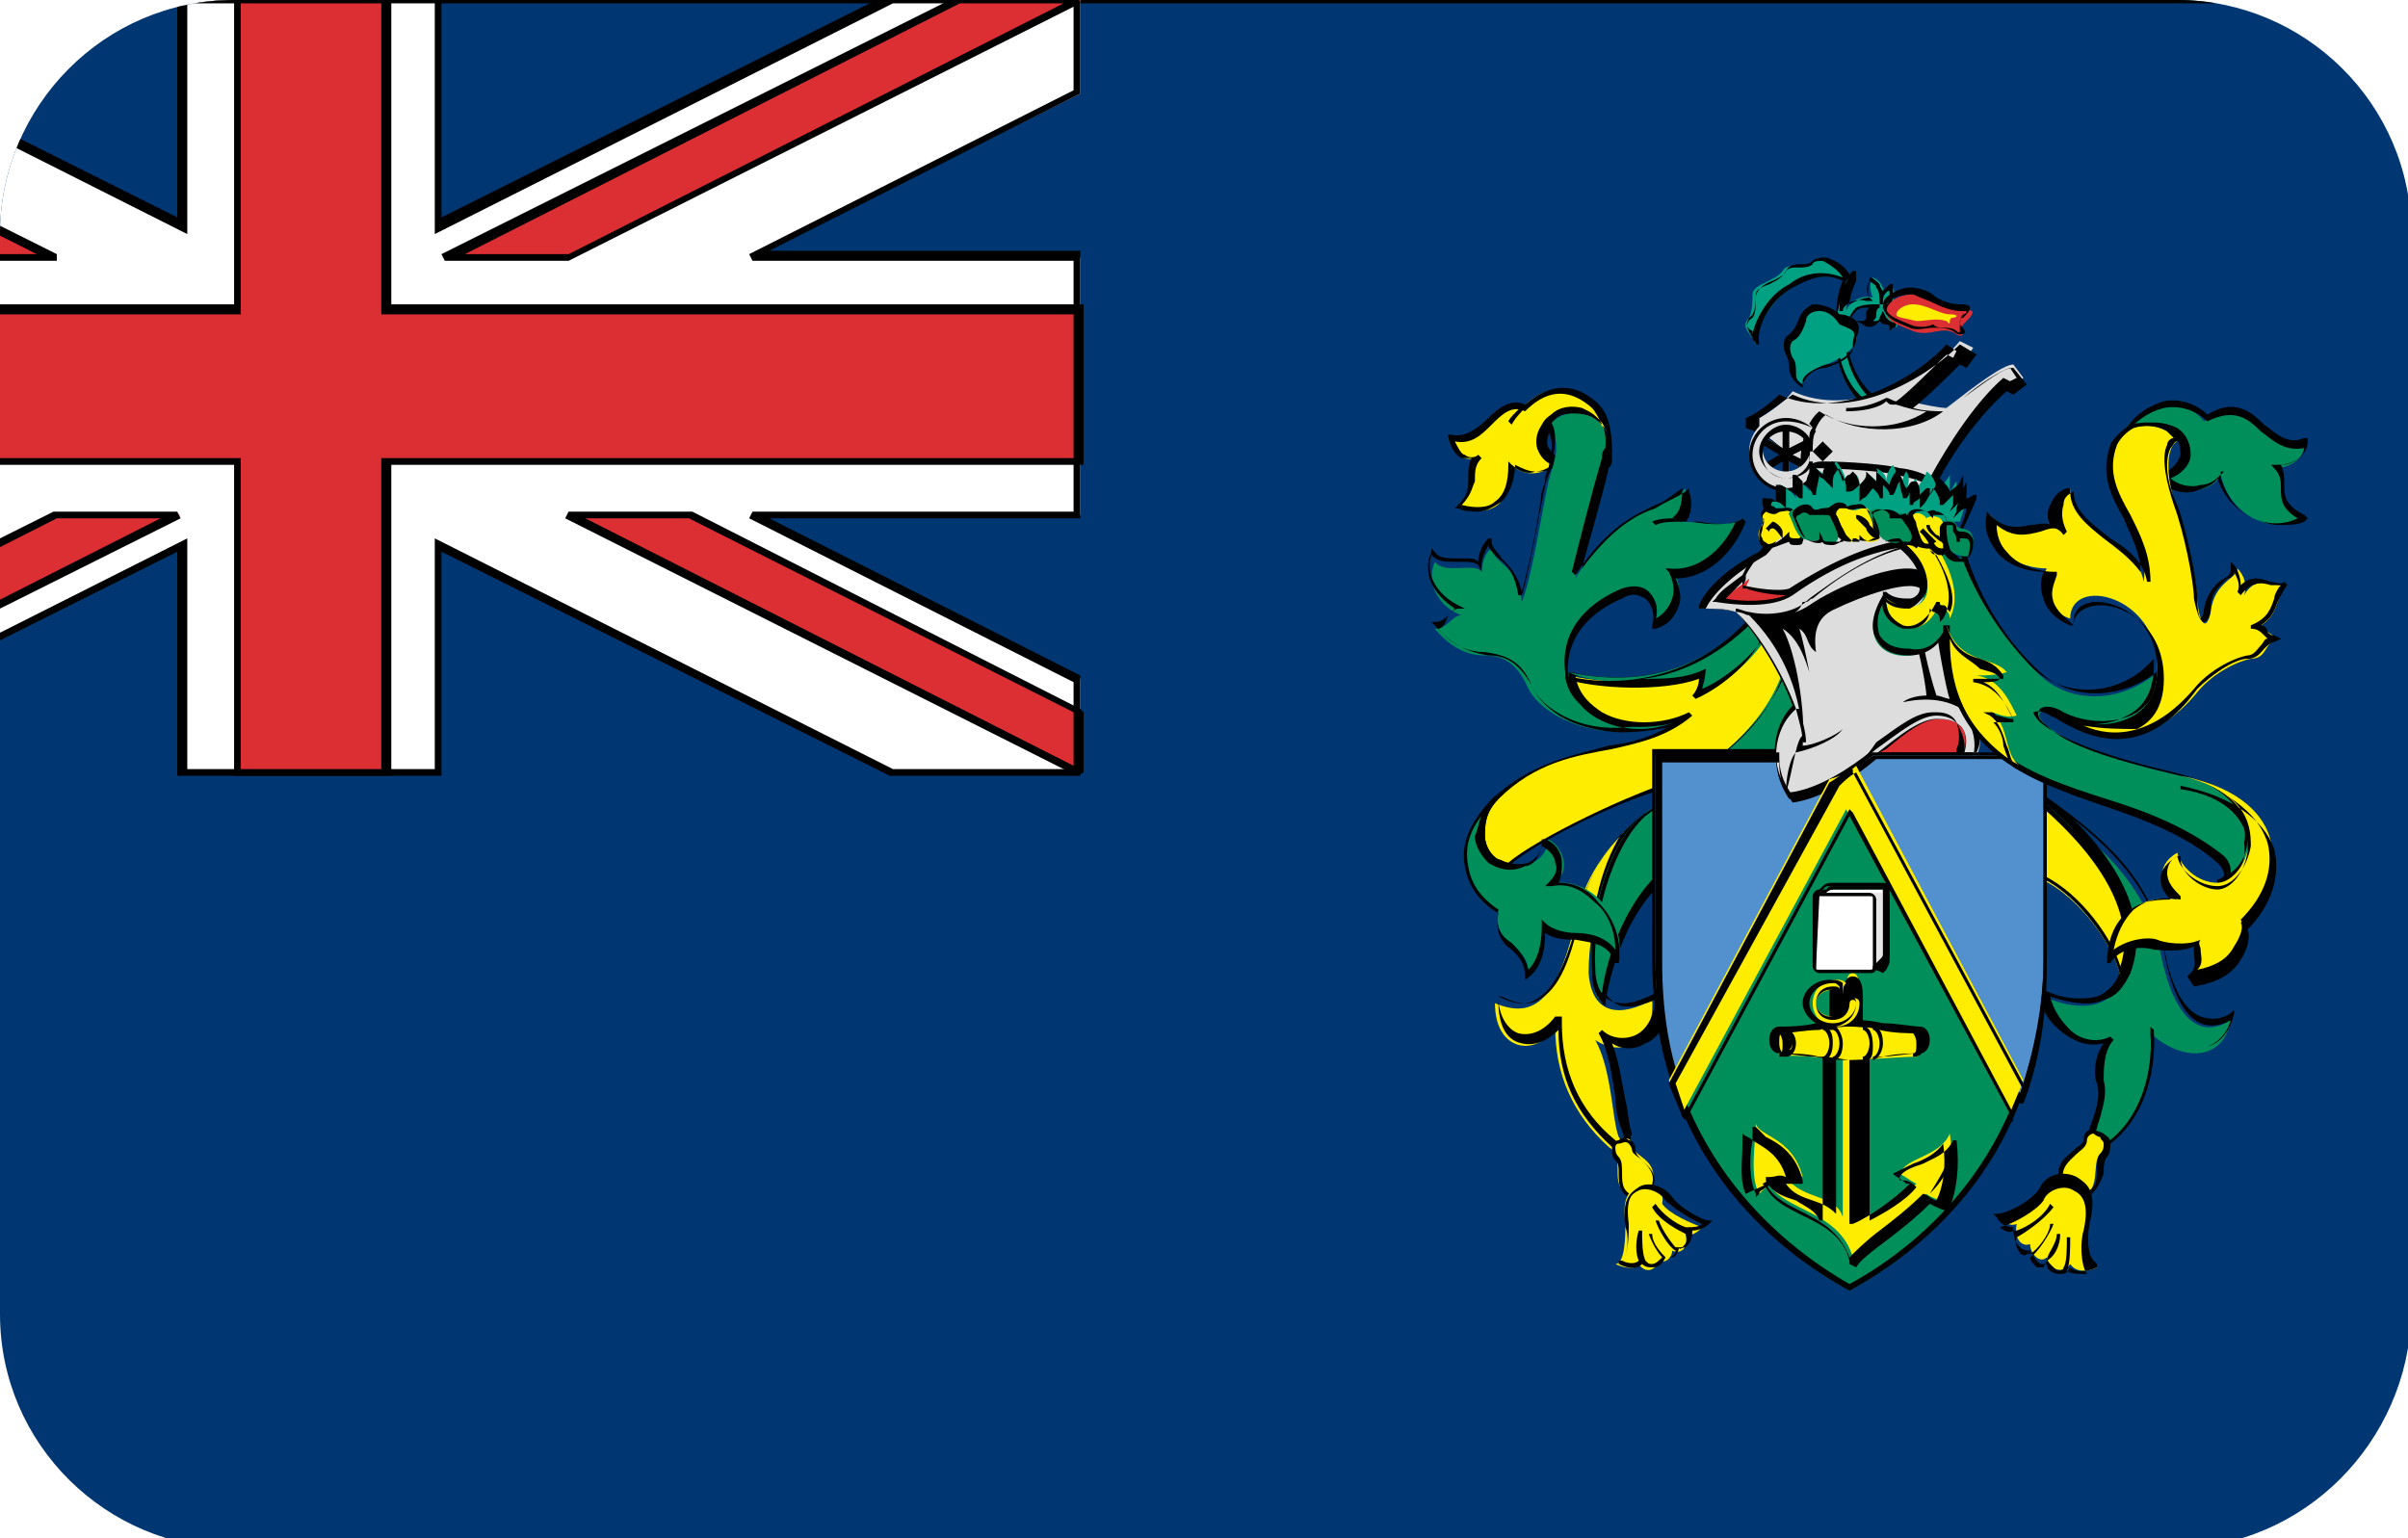 <?xml version="1.0" encoding="utf-8"?>
<!-- Generator: Adobe Illustrator 19.0.0, SVG Export Plug-In . SVG Version: 6.00 Build 0)  -->
<svg version="1.1" id="Layer_1" xmlns="http://www.w3.org/2000/svg" xmlns:xlink="http://www.w3.org/1999/xlink" x="0px" y="0px"
	 viewBox="-269 374 72 46" style="enable-background:new -269 374 72 46;" xml:space="preserve">
<style type="text/css">
	.st0{clip-path:url(#SVGID_2_);}
	.st1{fill:#003671;}
	.st2{fill:#FFFFFF;}
	.st3{fill:#DC2F34;}
	.st4{fill:#FFED00;}
	.st5{fill:#008E5B;}
	.st6{fill:#DDDDDD;}
	.st7{fill:#5291CE;}
	.st8{fill:#E6E6E6;}
	.st9{fill:#00A083;}
</style>
<g>
	<defs>
		<path id="SVGID_1_" d="M-204,420.3H-262c-3.8,0-7-3.1-7-7V381c0-3.8,3.1-7,7-7h58.1c3.8,0,7,3.1,7,7v32.3
			C-197,417.1-200.1,420.3-204,420.3z"/>
	</defs>
	<clipPath id="SVGID_2_">
		<use xlink:href="#SVGID_1_"  style="overflow:visible;"/>
	</clipPath>
	<g class="st0">
		<g>
			<polygon class="st1" points="-190.6,420.3 -190.6,374 -282.6,374 -282.6,420.3 			"/>
		</g>
		<g>
			<path d="M-190.5,420.4h-92.3v-46.5h92.3V420.4z M-282.5,420.1h91.8v-46h-91.8V420.1z"/>
		</g>
		<g>
			<polygon class="st2" points="-282.6,381.7 -272.9,381.7 -282.6,376.8 -282.6,374 -277.1,374 -263.5,380.8 -263.5,374 -255.9,374 
				-255.9,380.8 -242.3,374 -236.7,374 -236.7,376.8 -246.5,381.7 -236.7,381.7 -236.7,389.4 -246.5,389.4 -236.7,394.3 
				-236.7,397.1 -242.3,397.1 -255.9,390.3 -255.9,397.1 -263.5,397.1 -263.5,390.3 -277.1,397.1 -282.6,397.1 -282.6,394.3 
				-272.9,389.4 -282.6,389.4 			"/>
		</g>
		<g>
			<path d="M-236.6,397.2l-5.8,0l-13.4-6.7v6.7h-7.9v-6.7l-13.4,6.7h-5.7v-3l9.3-4.7h-9.3v-8h9.3l-9.3-4.7v-3l5.7,0l13.4,6.7v-6.7
				h7.9v6.7l13.4-6.7h5.7v3l-9.3,4.7h9.3v8h-9.3l9.3,4.7V397.2z M-242.3,397h5.4v-2.6l-9.7-4.9l0.1-0.2h9.6v-7.5h-9.6l-0.1-0.2
				l9.7-4.9v-2.6h-5.4L-256,381v-6.9h-7.4v6.9l-13.7-6.9h-5.4v2.6l9.6,4.9l-0.1,0.2h-9.6v7.5h9.6l0.1,0.2l-9.6,4.9v2.6h5.4l13.7-6.9
				v6.9h7.4v-6.9L-242.3,397z"/>
		</g>
		<g>
			<polygon class="st3" points="-240.3,374 -255.7,381.7 -252,381.7 -236.7,374 			"/>
		</g>
		<g>
			<path d="M-252,381.8h-3.7l-0.1-0.2l15.4-7.7h3.6l0.1,0.2L-252,381.8z M-255.1,381.6h3.1l14.8-7.5h-3.1L-255.1,381.6z"/>
		</g>
		<g>
			<polygon class="st3" points="-236.7,397.1 -252,389.4 -248.3,389.4 -236.7,395.3 			"/>
		</g>
		<g>
			<path d="M-236.8,397.2l-15.3-7.7l0.1-0.2l3.7,0l11.6,5.9l0.1,0.1v1.8L-236.8,397.2z M-251.5,389.5l14.6,7.4v-1.6l-11.5-5.8
				H-251.5z"/>
		</g>
		<g>
			<polygon class="st3" points="-267.3,381.7 -282.6,374 -282.6,375.8 -271,381.7 			"/>
		</g>
		<g>
			<path d="M-267.3,381.8l-3.8,0l-11.7-5.9l-0.1-0.1V374l0.2-0.1l15.4,7.7L-267.3,381.8z M-271,381.6h3.1l-14.7-7.4v1.6L-271,381.6z
				"/>
		</g>
		<g>
			<polygon class="st3" points="-267.3,389.4 -282.6,397.1 -279,397.1 -263.6,389.4 			"/>
		</g>
		<g>
			<path d="M-279,397.2h-3.7l-0.1-0.2l15.4-7.7h3.7l0.1,0.2L-279,397.2z M-282.1,397h3.1l14.8-7.5h-3.1L-282.1,397z"/>
		</g>
		<g>
			<polygon class="st3" points="-282.6,383.3 -261.9,383.3 -261.9,374 -257.4,374 -257.4,383.3 -236.7,383.3 -236.7,387.8 
				-257.4,387.8 -257.4,397.1 -261.9,397.1 -261.9,387.8 -282.6,387.8 			"/>
		</g>
		<g>
			<path d="M-257.3,397.2h-4.7v-9.3h-20.8v-4.8h20.8v-9.3h4.7v9.3h20.7v4.8h-20.7V397.2z M-261.8,397h4.2v-9.3h20.7v-4.3h-20.7v-9.3
				h-4.2v9.3h-20.8v4.3h20.8V397z"/>
		</g>
		<g>
			<path class="st4" d="M-219.9,398.4c-0.9,0.7-1.7,1.8-1.9,2.8c-0.6,2.7-1.3,3.3-2.5,2.8c0,1.5,1.3,1.6,1.8,0.7
				c0,1.4,0.5,2.6,1.6,3.6c0.5,0.4,0.6,0.1,0.3-0.3c-0.2-0.5-0.2-2-0.7-2.9c0.7,0.5,1.8,0.2,1.7-1.2c-0.9,0.5-1.8,0.5-1.9-0.8
				C-221.5,401.5-220.9,399.3-219.9,398.4L-219.9,398.4z"/>
		</g>
		<g>
			<path d="M-220.4,408.5c-0.1,0-0.2-0.1-0.4-0.2c-1.1-1-1.6-2.1-1.6-3.5c-0.3,0.3-0.7,0.5-1.1,0.4c-0.5-0.1-0.7-0.6-0.7-1.3v-0.1
				l0.1,0c0.4,0.2,0.8,0.3,1.1,0.1c0.6-0.3,1-1.2,1.3-2.8c0.2-1.1,1.1-2.2,1.9-2.8l0.1,0.1c-1,0.9-1.6,3.1-1.5,4.6
				c0,0.5,0.2,0.8,0.5,1c0.3,0.2,0.8,0.1,1.4-0.2l0.1-0.1l0,0.1c0.1,0.9-0.3,1.3-0.6,1.4c-0.3,0.2-0.7,0.2-1,0
				c0.2,0.5,0.3,1.2,0.4,1.7c0.1,0.4,0.1,0.8,0.2,1C-220.3,408-220.2,408.4-220.4,408.5C-220.4,408.5-220.4,408.5-220.4,408.5z
				 M-222.3,404.4v0.2c0,1.4,0.5,2.6,1.6,3.5c0.2,0.2,0.3,0.2,0.3,0.2c0,0,0-0.2-0.1-0.5c-0.1-0.2-0.2-0.6-0.2-1
				c-0.1-0.6-0.2-1.4-0.5-1.9l0.1-0.1c0.3,0.3,0.8,0.3,1.1,0.1c0.3-0.2,0.5-0.6,0.5-1.2c-0.6,0.3-1,0.4-1.4,0.2
				c-0.3-0.2-0.5-0.5-0.5-1.1c-0.1-1.2,0.2-2.8,0.9-3.9c-0.5,0.6-1,1.3-1.2,2.1c-0.4,1.7-0.8,2.6-1.4,2.9c-0.3,0.2-0.7,0.1-1.1-0.1
				c0,0.6,0.3,1,0.6,1.1c0.4,0.1,0.8-0.1,1.1-0.5L-222.3,404.4z"/>
		</g>
		<g>
			<path class="st4" d="M-221,387.5c0.1-0.5-0.1-1.1-0.4-1.4c-0.8-0.7-1.5-0.5-2.1,0.1c-0.8-0.5-1.3,1.2-2.2,0.9
				c0.2,0.5,0.4,0.7,0.9,0.6c-0.5,0.5,0,1-0.6,1.5c1.1,0.3,1.6-0.2,1.6-1.3c0.4,0.4,1,0.3,1.4-0.1c-0.6-0.2-0.6-0.7-0.3-1.1
				C-222.4,386-220.9,386-221,387.5L-221,387.5z"/>
		</g>
		<g>
			<path d="M-224.8,389.3c-0.2,0-0.4,0-0.6-0.1l-0.1,0l0.1-0.1c0.3-0.3,0.3-0.5,0.3-0.8c0-0.2,0-0.4,0.1-0.6c-0.1,0-0.2,0-0.3,0
				c-0.2-0.1-0.3-0.3-0.4-0.6l0-0.1l0.1,0c0.4,0.1,0.8-0.2,1.1-0.5c0.3-0.3,0.7-0.6,1.1-0.4c0.7-0.6,1.4-0.7,2.1-0.1
				c0.4,0.3,0.5,0.9,0.5,1.5l-0.1,0c0.1-0.9-0.5-1.1-0.7-1.2c-0.4-0.1-0.9,0.1-1,0.4c-0.1,0.3-0.2,0.5-0.1,0.7
				c0.1,0.1,0.2,0.3,0.4,0.3l0.1,0l-0.1,0.1c-0.2,0.2-0.4,0.3-0.7,0.3c0,0-0.1,0-0.1,0c-0.2,0-0.4-0.1-0.6-0.2
				c0,0.5-0.2,0.9-0.4,1.1C-224.4,389.2-224.6,389.3-224.8,389.3z M-225.3,389.1c0.4,0.1,0.8,0.1,1-0.1c0.3-0.2,0.4-0.6,0.4-1.1
				l0-0.1l0.1,0.1c0.2,0.2,0.5,0.3,0.7,0.2c0.2,0,0.4-0.1,0.5-0.2c-0.2-0.1-0.3-0.2-0.4-0.4c-0.1-0.2-0.1-0.5,0.1-0.8
				c0.2-0.4,0.7-0.5,1.2-0.4c0.2,0.1,0.4,0.2,0.6,0.4c-0.1-0.2-0.2-0.4-0.3-0.5c-0.9-0.8-1.6-0.3-2,0.1l0,0l0,0
				c-0.4-0.2-0.7,0.1-1,0.4c-0.3,0.3-0.6,0.6-1.1,0.5c0.1,0.2,0.2,0.4,0.3,0.4c0.1,0.1,0.3,0.1,0.4,0l0.1,0.1
				c-0.2,0.2-0.2,0.4-0.2,0.7C-225,388.6-225,388.8-225.3,389.1z"/>
		</g>
		<g>
			<path class="st5" d="M-218.5,395.4c-1.2,0.6-3.4,0.4-3.6-1.2c-0.2-1.6,1.3-2.3,1.7-2.5c0.6-0.3,1.1,0.2,0.9,0.9
				c0.7-0.2,0.9-1.1,0.5-1.5c0.9,0.1,1.8-0.6,2.1-1.6c-0.3,0.3-1.2,0.1-1.9,0.1c0.2-0.2,0.2-0.7,0.2-1c-0.8,0.8-1.9,0.4-3.3,2.7
				c0.2-0.8,0.7-2.4,0.9-3.4c0-0.1,0-0.2,0.1-0.3c0.1-1.5-1.5-1.5-1.8-0.8c0.4,0.4,0.2,0.9,0,1.6c-0.2,0.9-0.5,2.9-0.8,3.6
				c-0.1-1.1-0.8-1.1-0.9-1.6c-0.2,0.1-0.3,0.5-0.3,0.7c-0.2-0.3-1.1,0.1-1.4-0.3c-0.3,0.7,0.2,1.4,0.8,1.6c-0.3,0-0.4,0.4-0.8,0.4
				c0.5,0.6,1,0.8,1.5,0.8c0.6,0,1,0.3,1.3,1C-222.7,395.7-220.5,396.4-218.5,395.4L-218.5,395.4z"/>
		</g>
		<g>
			<path d="M-220.5,395.9c-0.4,0-0.9-0.1-1.2-0.2c-0.7-0.2-1.3-0.7-1.5-1.2c-0.4-0.7-0.8-0.9-1.3-0.9c-0.6-0.1-1.1-0.3-1.6-0.9
				l-0.1-0.1h0.1c0.2,0,0.3-0.1,0.4-0.2c0.1-0.1,0.1-0.1,0.2-0.2c-0.6-0.4-1-1-0.7-1.7l0-0.1l0.1,0.1c0.1,0.2,0.4,0.2,0.7,0.2
				c0.1,0,0.1,0,0.2,0c0.2,0,0.3,0,0.4,0.1c0-0.2,0.1-0.5,0.3-0.7l0.1,0l0,0.1c0,0.2,0.2,0.3,0.3,0.5c0.2,0.2,0.5,0.5,0.6,1
				c0.2-0.7,0.5-2.1,0.6-3l0.1-0.3c0-0.1,0-0.2,0.1-0.4c0.1-0.5,0.2-0.9-0.1-1.2l0,0l0,0c0.2-0.4,0.7-0.5,1.2-0.4
				c0.5,0.1,0.8,0.6,0.8,1.3c0,0.1,0,0.2-0.1,0.3c-0.2,0.9-0.6,2.2-0.8,3c0.9-1.2,1.6-1.6,2.2-1.8c0.3-0.2,0.6-0.3,0.9-0.5l0.1-0.1
				l0,0.1c0.1,0.2,0.1,0.7-0.1,0.9c0.1,0,0.3,0,0.4,0c0.5,0.1,1.1,0.1,1.3-0.1l0.1,0.1c-0.4,1-1.2,1.7-2.1,1.7c0,0,0,0,0,0
				c0.1,0.2,0.2,0.6,0.1,0.8c-0.1,0.3-0.3,0.6-0.7,0.7l-0.1,0l0-0.1c0.1-0.3,0-0.6-0.2-0.8c-0.2-0.1-0.4-0.2-0.7,0l0,0
				c-0.5,0.2-1.8,0.9-1.6,2.4c0.1,0.6,0.5,1,0.9,1.2c0.7,0.4,1.7,0.4,2.5,0c0,0,0.1,0,0.1-0.1l0.1,0.1c0,0-0.1,0-0.1,0.1
				C-219.2,395.8-219.9,395.9-220.5,395.9z M-226,392.8c0.4,0.5,0.9,0.7,1.4,0.7c0.7,0.1,1.1,0.3,1.4,1c0.2,0.5,0.8,0.9,1.4,1.1
				c0.6,0.2,1.2,0.2,1.8,0.1c-0.5,0-0.9-0.1-1.3-0.3c-0.5-0.3-0.9-0.7-0.9-1.3c-0.2-1.6,1.2-2.3,1.7-2.5l0,0
				c0.3-0.1,0.6-0.1,0.8,0.1c0.2,0.2,0.3,0.5,0.2,0.8c0.2-0.1,0.4-0.3,0.5-0.6c0.1-0.3,0-0.6-0.1-0.8l-0.1-0.1l0.1,0
				c0.8,0.1,1.6-0.5,2-1.4c-0.3,0.1-0.8,0.1-1.3,0c-0.2,0-0.4,0-0.5-0.1l-0.1,0l0.1-0.1c0.2-0.2,0.2-0.6,0.2-0.8
				c-0.3,0.2-0.5,0.4-0.8,0.5c-0.6,0.3-1.4,0.6-2.4,2.1l-0.1-0.1c0.2-0.8,0.6-2.4,0.9-3.4c0-0.1,0-0.2,0.1-0.3
				c0.1-0.9-0.5-1.1-0.7-1.2c-0.4-0.1-0.8,0-1,0.3c0.3,0.4,0.2,0.8,0.1,1.3c0,0.1,0,0.2-0.1,0.4l-0.1,0.3c-0.2,1-0.5,2.7-0.7,3.3
				l-0.1,0c-0.1-0.6-0.3-0.9-0.6-1.1c-0.1-0.1-0.3-0.3-0.3-0.4c-0.1,0.2-0.2,0.4-0.2,0.6l0,0.2l-0.1-0.2c-0.1-0.1-0.3-0.1-0.5-0.1
				c-0.1,0-0.1,0-0.2,0c-0.3,0-0.5,0-0.7-0.2c-0.2,0.6,0.2,1.2,0.8,1.5l0.2,0.1l-0.2,0c-0.1,0-0.2,0.1-0.3,0.2
				C-225.8,392.7-225.9,392.8-226,392.8z"/>
		</g>
		<g>
			<path class="st4" d="M-215.6,394c-0.7,1.9-2.5,3.2-3.3,3.4c-1.4,0.3-4.3,1.8-5.1,2.5c-0.1,0-0.2-0.1-0.3-0.1
				c-0.4-0.3-0.7-1.2,0-1.9c2.1-2,4.4-1.1,5.8-2.5c-1.2,0.6-3.4,0.4-3.6-1.2c1.3,0.3,3.6,0.4,5.4-1.6
				C-216.4,392.8-215.7,393.7-215.6,394L-215.6,394z"/>
		</g>
		<g>
			<path d="M-224,400L-224,400c-0.1,0-0.3-0.1-0.4-0.1c-0.2-0.2-0.4-0.5-0.4-0.8c0-0.3,0-0.7,0.4-1.2c1.2-1.1,2.4-1.3,3.5-1.6
				c0.8-0.1,1.4-0.3,2-0.7c-0.7,0.2-1.7,0.2-2.3-0.1c-0.5-0.3-0.9-0.7-0.9-1.3l0-0.1l0.1,0c0.7,0.2,3.3,0.6,5.4-1.6l0,0l0,0.1
				c0.3,0.3,1,1.1,1.1,1.5l0,0l0,0c-0.7,1.9-2.5,3.2-3.4,3.4C-220.3,397.8-223.2,399.2-224,400L-224,400z M-218.5,395.3l0.1,0.1
				c-0.7,0.6-1.5,0.8-2.4,1c-1.1,0.2-2.3,0.4-3.4,1.5c-0.4,0.4-0.4,0.8-0.4,1.1c0,0.3,0.2,0.6,0.4,0.7c0.1,0,0.2,0.1,0.3,0.1
				c0.8-0.7,3.7-2.1,5.1-2.5c0.8-0.2,2.6-1.5,3.3-3.3c-0.1-0.3-0.8-1-1-1.4c-2.1,2.2-4.5,1.8-5.4,1.6c0.1,0.6,0.5,0.9,0.8,1.1
				C-220.4,395.7-219.3,395.7-218.5,395.3z"/>
		</g>
		<g>
			<path class="st5" d="M-219.9,398.4c-1.1,0.9-1.6,3.1-1.5,4.7c0,0.4,0.1,0.7,0.3,0.9c0.1-0.9,0.7-3.1,2.2-4.1
				c1.3-0.8,3.3-2.7,4-4.9c-0.1-0.4-0.4-0.7-0.8-0.9C-216.4,396.1-218.3,397.1-219.9,398.4L-219.9,398.4z"/>
		</g>
		<g>
			<path d="M-221,404.1L-221,404.1c-0.3-0.3-0.4-0.6-0.4-1c-0.1-1.5,0.4-3.8,1.5-4.7l0,0c0.4-0.3,0.8-0.6,1.2-0.9
				c1.2-0.9,2.5-1.8,3-3.3l0-0.1l0.1,0c0.4,0.3,0.7,0.6,0.8,1l0,0l0,0c-0.8,2.3-2.9,4.1-4,4.9c-1.6,1-2.1,3.3-2.2,4L-221,404.1z
				 M-219.8,398.4c-1,0.9-1.6,3.1-1.5,4.6c0,0.3,0.1,0.6,0.2,0.7c0.1-0.9,0.7-3,2.2-4c1.1-0.7,3.2-2.6,4-4.8
				c-0.1-0.3-0.3-0.6-0.7-0.8c-0.6,1.5-1.8,2.4-3,3.3C-219,397.8-219.4,398.1-219.8,398.4L-219.8,398.4z"/>
		</g>
		<g>
			<path class="st5" d="M-216.2,393.1c-0.4,0.6-1.2,1.4-2.1,1.7c0.2-0.2,0.2-0.5,0.2-0.7c-1.1,0.4-3.2,0.4-4,0
				c1.3,0.3,3.6,0.4,5.4-1.6C-216.5,392.8-216.3,392.9-216.2,393.1L-216.2,393.1z"/>
		</g>
		<g>
			<path d="M-218.3,394.9l-0.1-0.1c0.1-0.1,0.2-0.3,0.2-0.5c-1.1,0.4-3.1,0.3-4,0l0-0.1c0.7,0.2,3.3,0.6,5.4-1.6l0-0.1l0,0.1
				c0.2,0.2,0.3,0.4,0.4,0.6l0,0l0,0C-216.6,393.7-217.4,394.5-218.3,394.9z M-218,394L-218,394c0,0.3-0.1,0.5-0.1,0.6
				c0.7-0.3,1.5-1,1.8-1.5c-0.1-0.2-0.2-0.3-0.3-0.5c-1.1,1.1-2.3,1.6-3.3,1.7C-219.2,394.3-218.6,394.3-218,394L-218,394z"/>
		</g>
		<g>
			<path class="st5" d="M-224.3,397.9c-1.7,1.6-0.6,3,0.1,3.3c-0.2,1.1,0.9,1,0.9,1.9c0.4-0.2,0.5-0.9,0.5-1.4
				c0.5,0.6,1.9-0.1,2.2,1c0.2-1.2-0.7-2.4-1.9-2.3c0.5-0.4,0.2-1.1-0.2-1.3c-0.1,0.9-1.1,0.9-1.5,0.6
				C-224.7,399.5-225,398.6-224.3,397.9L-224.3,397.9z"/>
		</g>
		<g>
			<path d="M-223.4,403.3l0-0.1c0-0.4-0.2-0.6-0.4-0.8c-0.3-0.2-0.5-0.5-0.4-1.1c-0.4-0.2-0.9-0.7-1-1.4c-0.1-0.5,0-1.2,0.9-2.1
				l0.1,0.1c-0.4,0.4-0.4,0.8-0.4,1.1c0,0.3,0.2,0.6,0.4,0.7c0.2,0.1,0.6,0.2,0.9,0.1c0.2-0.1,0.4-0.3,0.4-0.6l0-0.1l0.1,0
				c0.3,0.1,0.5,0.4,0.5,0.7c0,0.2,0,0.4-0.1,0.6c0,0,0,0,0,0c0.5,0,0.9,0.2,1.2,0.6c0.5,0.5,0.7,1.2,0.6,1.8l-0.1,0
				c-0.2-0.6-0.7-0.6-1.2-0.7c-0.3,0-0.6,0-0.9-0.2C-222.8,402.4-222.9,403-223.4,403.3L-223.4,403.3z M-224.7,398.4
				c-0.4,0.5-0.5,1-0.4,1.5c0.1,0.7,0.6,1.1,0.9,1.3l0,0l0,0c-0.1,0.6,0.1,0.8,0.4,1c0.2,0.2,0.4,0.4,0.5,0.8
				c0.3-0.3,0.4-0.8,0.4-1.3l0-0.2l0.1,0.1c0.2,0.2,0.6,0.3,0.9,0.3c0.4,0,0.9,0.1,1.2,0.5c0-0.5-0.2-1.1-0.6-1.4
				c-0.4-0.4-0.8-0.6-1.3-0.5l-0.2,0l0.1-0.1c0.2-0.2,0.3-0.4,0.2-0.6c0-0.2-0.2-0.4-0.4-0.5c-0.1,0.4-0.3,0.6-0.5,0.6
				c-0.4,0.2-0.8,0.1-1.1-0.1c-0.2-0.2-0.4-0.5-0.4-0.8C-224.8,398.8-224.8,398.6-224.7,398.4z"/>
		</g>
		<g>
			<path class="st4" d="M-220.6,408.1c-0.2,0.1-0.2,0.4-0.1,0.5c0.2,0.3-0.2,1,0.6,1.2c0.2,0,0.4-0.1,0.5-0.4
				c0.2-0.7-0.5-0.8-0.6-1.1C-220.2,408-220.4,408-220.6,408.1L-220.6,408.1z"/>
		</g>
		<g>
			<path d="M-220,409.9C-220,409.9-220,409.9-220,409.9c-0.6-0.1-0.6-0.5-0.6-0.8c0-0.2,0-0.3-0.1-0.4c-0.1-0.1-0.1-0.2-0.1-0.4
				c0-0.1,0.1-0.2,0.2-0.2l0,0c0.1-0.1,0.2-0.1,0.3,0c0.1,0,0.2,0.1,0.2,0.3c0,0.1,0.1,0.2,0.2,0.3c0.2,0.2,0.5,0.4,0.3,0.9
				C-219.6,409.8-219.8,409.9-220,409.9z M-220.6,408.2c-0.1,0-0.1,0.1-0.1,0.1c0,0.1,0,0.2,0.1,0.3c0.1,0.1,0.1,0.3,0.1,0.5
				c0,0.3,0,0.6,0.5,0.7c0.2,0,0.3-0.1,0.4-0.3c0.1-0.4-0.1-0.6-0.3-0.8c-0.1-0.1-0.3-0.2-0.3-0.3c0-0.1-0.1-0.2-0.1-0.2
				C-220.4,408.1-220.5,408.2-220.6,408.2L-220.6,408.2z"/>
		</g>
		<g>
			<path class="st4" d="M-220,409.5c-0.3,0.1-0.5,0.3-0.4,1.1c0,0.3,0,1.2-0.3,1.2c0.2,0.1,0.6,0.2,0.7,0c0.2,0.3,0.5,0.2,0.6-0.1
				c0.2,0.1,0.4-0.1,0.4-0.3c0.2,0.1,0.5,0,0.4-0.5c0.2,0.1,0.4-0.1,0.5-0.2c-0.3-0.1-1-0.4-1.2-0.7
				C-219.2,409.5-219.7,409.3-220,409.5L-220,409.5z"/>
		</g>
		<g>
			<path d="M-219.6,411.9c-0.1,0-0.2,0-0.3-0.1c-0.2,0.2-0.5,0.1-0.7,0l0-0.1c0,0,0.1,0,0.1,0c0.2-0.2,0.2-0.8,0.1-1
				c-0.1-0.8,0.1-1,0.4-1.2c0.3-0.2,0.8,0,1,0.3c0.2,0.3,0.9,0.7,1.1,0.7l0.1,0l-0.1,0.1c-0.1,0.1-0.3,0.2-0.5,0.2
				c0,0.3-0.1,0.4-0.2,0.5c-0.1,0-0.2,0.1-0.2,0c0,0.1-0.1,0.3-0.2,0.3c-0.1,0-0.1,0-0.2,0C-219.3,411.8-219.4,411.9-219.6,411.9
				C-219.6,411.9-219.6,411.9-219.6,411.9z M-219.8,411.7L-219.8,411.7c0.1,0.1,0.1,0.1,0.2,0.1c0,0,0,0,0,0c0.1,0,0.2-0.1,0.3-0.2
				c-0.1-0.1-0.3-0.4-0.4-0.7l0.1,0c0,0.3,0.3,0.6,0.4,0.7l0,0c0,0,0.1,0,0.1,0c0.1,0,0.2-0.1,0.2-0.2c-0.2-0.1-0.5-0.6-0.6-0.9
				l0.1,0c0.1,0.3,0.4,0.7,0.5,0.8l0,0c0,0,0,0,0,0l0,0c0,0,0.1,0,0.2,0c0.1-0.1,0.2-0.2,0.1-0.4c-0.2-0.1-0.8-0.4-1-0.8l0.1-0.1
				c0.2,0.3,0.6,0.6,0.9,0.7l0.1,0c0.1,0,0.3,0,0.4-0.1c-0.3-0.1-0.9-0.5-1.1-0.7c-0.2-0.3-0.6-0.4-0.8-0.3l0,0
				c-0.2,0.1-0.4,0.2-0.3,1c0,0.3,0,0.9-0.2,1.1c0,0,0,0,0,0c0.2,0.1,0.4,0.1,0.5,0c-0.1-0.2-0.1-0.6,0-0.9l0.1,0
				C-219.9,411.1-219.9,411.5-219.8,411.7z M-219.5,389.7l-0.1-0.1c0.2-0.1,0.5-0.1,0.9-0.1l0,0.1
				C-219,389.6-219.3,389.6-219.5,389.7z M-223.8,386.7l-0.1-0.1c0.1-0.2,0.3-0.3,0.4-0.5l0.1,0.1
				C-223.5,386.3-223.7,386.5-223.8,386.7z"/>
		</g>
		<g>
			<path class="st3" d="M-210.3,396.6c0.2-0.5,0.1-1.1-0.7-1.1c-0.6-0.1-1.2,0.5-2,1.1H-210.3L-210.3,396.6z"/>
		</g>
		<g>
			<path d="M-210.3,396.6h-2.9l0.1-0.1c0.1-0.1,0.2-0.1,0.2-0.2c0.6-0.5,1.2-1,1.7-1c0,0,0.1,0,0.1,0c0.3,0,0.6,0.1,0.7,0.4
				C-210.2,395.9-210.1,396.2-210.3,396.6L-210.3,396.6z M-212.8,396.5h2.5c0.1-0.2,0.1-0.5,0-0.7c-0.1-0.2-0.3-0.3-0.6-0.3
				c0,0,0,0-0.1,0c-0.5,0-1,0.4-1.6,0.9C-212.8,396.5-212.8,396.5-212.8,396.5z"/>
		</g>
		<g>
			<path class="st6" d="M-210.1,395.4c0.3,0.3,0.4,0.8,0.2,1.2h-0.4c0.2-0.5,0.1-1.1-0.7-1.1c-1.1-0.1-2.5,2.1-4.5,2.4
				c-0.6-0.7-0.6-2,0.2-2.7c-0.4-1.1-1.2-2.3-1.8-2.9c-0.4-0.1-0.8-0.1-1.1-0.1c0.3-0.6,1.1-1.3,1.8-1.6c0.1-0.2,0.2-0.3,0.3-0.5
				c0.1-0.9,4.2-0.5,5.1,0.1C-210.9,391.3-210.5,394.5-210.1,395.4L-210.1,395.4z"/>
		</g>
		<g>
			<path d="M-215.5,397.9L-215.5,397.9c-0.6-0.8-0.6-2.1,0.1-2.8c-0.4-1.1-1.2-2.3-1.7-2.8c-0.4-0.1-0.8-0.1-1-0.1l-0.1,0l0-0.1
				c0.3-0.7,1.2-1.3,1.8-1.6c0.1-0.1,0.2-0.3,0.3-0.4c0-0.1,0.1-0.2,0.3-0.3c1-0.5,4.1-0.1,4.9,0.4l0,0v0c0,1,0.4,4.2,0.8,5.1
				c0.3,0.3,0.4,0.8,0.2,1.2l0,0h-0.6l0-0.1c0.1-0.2,0.1-0.5,0-0.8c-0.1-0.2-0.3-0.3-0.6-0.3c0,0,0,0-0.1,0c-0.5,0-1,0.4-1.7,0.9
				C-213.5,397.1-214.4,397.8-215.5,397.9L-215.5,397.9z M-218,392.2c0.3,0,0.6,0,0.9,0.1l0,0l0,0c0.6,0.5,1.4,1.8,1.8,2.9l0,0l0,0
				c-0.7,0.6-0.8,1.8-0.2,2.6c1-0.2,1.9-0.8,2.6-1.4c0.7-0.5,1.3-1,1.8-1c0.3,0,0.6,0.1,0.7,0.4c0.1,0.2,0.2,0.5,0.1,0.8h0.3
				c0.1-0.4,0-0.8-0.2-1.1l0,0c-0.4-0.9-0.8-4.1-0.8-5.1c-0.8-0.4-3.8-0.8-4.7-0.4c-0.1,0.1-0.2,0.1-0.2,0.2l0,0l0,0
				c-0.1,0.2-0.2,0.3-0.3,0.4l0,0l0,0C-216.9,391-217.7,391.6-218,392.2C-218,392.2-218,392.2-218,392.2z"/>
		</g>
		<g>
			<path d="M-215.1,396c-0.1-1.5-0.7-2.7-1.6-3.6c0.4,0.1,1.2,0.1,1.8-0.3c0.7-0.5,2.7-1.4,3.4-1c0.1,0.1,0.1,0.4,0,0.6
				c-0.2-0.5-2,0.2-2.6,0.5c-0.5,0.2-0.7,0.6-0.6,1.3c-0.3-0.2-0.2-0.5-0.5-0.7c0.1,0.3,0.2,0.8,0.3,1.3c-0.1-0.3-0.3-1-0.8-1.3
				c0.4,0.7,0.7,2.5,0.6,3.5c0.3,0,1-0.3,1.2-0.5c-0.2,0.3-0.9,0.6-1.4,0.7c-0.2,0.2-0.3,0.8-0.3,1.2
				C-215.4,397.1-215.3,396.1-215.1,396L-215.1,396z"/>
		</g>
		<g>
			<path d="M-210.1,395.4c-0.4-0.4-1.1-0.6-2-0.4c0.1-0.1,0.4-0.2,0.7-0.2c0-0.2-0.2-1.3-0.3-1.5l0.2-0.1c0.1,0.6,0.3,1.3,0.4,1.6
				c0.1,0,0.3,0.1,0.4,0.1c-0.1-0.2-0.4-1.9-0.4-2.1l0.3-0.2C-210.6,393.5-210.4,394.9-210.1,395.4L-210.1,395.4z"/>
		</g>
		<g>
			<path class="st3" d="M-215.3,391.7c-0.3,0-1.1,0-1.5-0.1c0-0.1,0.1-0.2,0.1-0.3c-0.2,0.2-0.7,0.5-0.9,0.7
				C-217,392-215.8,392.1-215.3,391.7L-215.3,391.7z"/>
		</g>
		<g>
			<path d="M-215.1,396.2c0-0.3-0.1-0.6-0.2-1l0.1,0c0.1,0.4,0.2,0.7,0.2,1L-215.1,396.2z M-216.1,392.5c-0.2,0-0.4,0-0.6-0.1
				c-0.1,0-0.2-0.1-0.4-0.1l0-0.1c0.1,0,0.3,0.1,0.4,0.1c0.4,0.1,1.2,0.1,1.7-0.3c0.1,0,0.1-0.1,0.2-0.1c0.6-0.5,1.8-1.4,3.2-1.6
				c-1.2,0.1-2.4,0.5-3.8,1.5l0,0c-0.6,0.4-1.7,0.3-2.3,0.2l-0.1,0l0.1-0.1c0.1-0.2,0.4-0.4,0.8-0.7c0.1-0.2,0.2-0.4,0.3-0.6
				l0.1,0.1c-0.1,0.2-0.2,0.3-0.3,0.5l0,0.1c0,0.1-0.1,0.2-0.1,0.2c0,0,0,0,0,0c0.4,0.1,1.1,0.2,1.4,0.1c1.4-0.9,2.6-1.4,3.8-1.5
				l0,0.1c0.1,0,0.3,0,0.4-0.1l0,0.1c-1.5,0.1-2.9,1.2-3.6,1.7c-0.1,0.1-0.1,0.1-0.2,0.1C-215.2,392.4-215.7,392.5-216.1,392.5z
				 M-217.4,391.9c0.5,0.1,1.3,0.1,1.8-0.1c-0.4,0-0.9-0.1-1.2-0.2l-0.1,0l0-0.1c0,0,0,0,0,0c0,0,0-0.1,0-0.1c0,0,0,0,0,0
				C-217.1,391.6-217.3,391.8-217.4,391.9z"/>
		</g>
		<g>
			<path class="st5" d="M-208.1,397.9c1.9,1.3,3.3,2.6,3.7,4.6c0.4,2,1.2,2.6,2.1,2c-0.2,1.2-1.4,1.3-2.4,0.4c0.1,1.4-0.4,3-1.8,3.6
				c-0.1-0.8,0.4-1.5,0.3-2.1c-0.1-0.3-0.1-1,0.3-1.3c-0.7,0.2-1.9-0.2-2-1.3c0.9,0.4,2,0.5,2.4-0.6
				C-205.1,402.1-205.3,400.2-208.1,397.9L-208.1,397.9z"/>
		</g>
		<g>
			<path d="M-206.6,408.6L-206.6,408.6c-0.1-0.5,0.1-0.9,0.2-1.2c0.1-0.3,0.2-0.7,0.1-1c-0.1-0.2-0.1-0.8,0.2-1.2
				c-0.4,0.1-0.8,0-1.2-0.3c-0.4-0.3-0.7-0.7-0.7-1.2l0-0.1l0.1,0c0.6,0.3,1.2,0.3,1.6,0.2c0.3-0.1,0.6-0.4,0.7-0.8
				c0.3-0.9,0.5-2.7-2.5-5.2l0.1-0.1c2,1.4,3.3,2.6,3.7,4.6c0.2,1.2,0.6,1.9,1.1,2.1c0.3,0.1,0.6,0.1,0.9-0.1l0.1-0.1l0,0.1
				c-0.1,0.5-0.4,0.9-0.8,1c-0.5,0.2-1.1,0-1.6-0.5C-204.5,406.4-205.1,408-206.6,408.6L-206.6,408.6z M-205.9,405l0.1,0.1
				c-0.3,0.3-0.3,0.9-0.3,1.2c0.1,0.4,0,0.7-0.1,1.1c-0.1,0.3-0.2,0.6-0.2,1c1.3-0.6,1.8-2.2,1.7-3.5l0-0.2l0.1,0.1
				c0.5,0.5,1.1,0.7,1.6,0.5c0.3-0.1,0.6-0.4,0.7-0.8c-0.3,0.2-0.7,0.2-0.9,0.1c-0.5-0.2-0.9-1-1.1-2.2c-0.3-1.6-1.3-2.8-2.7-3.9
				c2.2,2.2,2,3.8,1.7,4.6c-0.2,0.4-0.4,0.7-0.8,0.8c-0.4,0.2-1,0.1-1.6-0.1c0.1,0.4,0.3,0.7,0.6,1
				C-206.8,405.1-206.3,405.2-205.9,405z"/>
		</g>
		<g>
			<path class="st4" d="M-208.1,397.9c2.8,2.3,2.9,4.2,2.5,5.3c-0.2-1-1.4-2.6-2.6-3L-208.1,397.9L-208.1,397.9z"/>
		</g>
		<g>
			<path d="M-205.6,403.4l0-0.2c-0.2-1-1.4-2.6-2.5-3l0,0l0-2.4l0.1,0.1c3,2.5,2.9,4.4,2.5,5.3L-205.6,403.4z M-208.1,400.1
				c1.1,0.4,2.2,1.8,2.5,2.8c0.3-0.9,0.2-2.6-2.5-4.9L-208.1,400.1z"/>
		</g>
		<g>
			<path class="st5" d="M-213,396.6h5.1c0,0,0,1.4,0,6.1c0,5.2-2.9,8.3-5.8,9.9c-2.9-1.6-5.8-4.7-5.8-9.9c0-4.7,0-6.1,0-6.1h3.6
				c0,0.3,0,0.8,0.4,1.3C-214.6,397.8-213.7,397.1-213,396.6L-213,396.6z"/>
		</g>
		<g>
			<path d="M-213.7,412.6L-213.7,412.6c-2.2-1.2-5.9-4.1-5.9-10v-6.2h3.7l0,0.1c0,0.4,0.1,0.8,0.4,1.2c0.9-0.1,1.9-0.8,2.4-1.2l0,0
				h5.2v6.2C-207.8,408.5-211.5,411.4-213.7,412.6L-213.7,412.6z M-219.4,396.6v6c0,5.7,3.6,8.6,5.7,9.8c2.2-1.2,5.7-4.1,5.7-9.8v-6
				h-5c-0.5,0.4-1.6,1.2-2.5,1.3l0,0l0,0c-0.4-0.5-0.4-1-0.4-1.2H-219.4z"/>
		</g>
		<g>
			<path class="st7" d="M-213,396.6h5.1c0,0,0,1.4,0,6.1c0,1.6-0.3,2.9-0.7,4.1l-5.1-9.4l-5.1,9.4c-0.4-1.2-0.7-2.6-0.7-4.1
				c0-4.7,0-6.1,0-6.1h3.6c0,0.6,0.2,1,0.4,1.3C-214.8,397.8-213.8,397.2-213,396.6L-213,396.6z"/>
		</g>
		<g>
			<path d="M-208.6,407l-0.1-0.1l-5-9.3l-5.1,9.4l0-0.1c-0.5-1.3-0.7-2.7-0.7-4.2v-6.2h3.7l0,0.1c0,0.6,0.2,0.9,0.4,1.2
				c0.8-0.1,1.7-0.7,2.4-1.2l0,0h5.2v6.2c0,1.5-0.2,2.9-0.7,4.2L-208.6,407z M-213.7,397.3l0.1,0.1l5,9.3c0.4-1.2,0.7-2.6,0.7-4v-6
				h-5c-0.7,0.6-1.7,1.2-2.5,1.3l0,0l0,0c-0.2-0.3-0.4-0.6-0.4-1.2h-3.5v6c0,1.4,0.2,2.8,0.7,4L-213.7,397.3z"/>
		</g>
		<g>
			<path class="st4" d="M-213.5,396.9l5,9.4c-0.1,0.3-0.3,0.7-0.4,1l-4.9-9.1l-4.9,9.1c-0.1-0.3-0.3-0.7-0.4-1l4.8-9
				C-213.9,397.2-213.6,397-213.5,396.9L-213.5,396.9z"/>
		</g>
		<g>
			<path d="M-208.8,407.5l-4.9-9.1l-4.9,9.1l-0.1-0.1c-0.1-0.3-0.3-0.7-0.4-1l0,0l0,0l4.8-9l0,0c0.2-0.1,0.4-0.3,0.6-0.4l0.1,0
				l0,0.1l5.1,9.5l0,0c-0.1,0.3-0.3,0.7-0.4,1L-208.8,407.5z M-218.9,406.4c0.1,0.3,0.2,0.6,0.3,0.9l4.9-9.1l0.1,0.1l4.8,9
				c0.1-0.3,0.2-0.6,0.3-0.9l-5-9.3c-0.2,0.1-0.4,0.3-0.5,0.4L-218.9,406.4z"/>
		</g>
		<g>
			<path class="st4" d="M-211.4,409.7c0.1,0.1,0.4,0.2,0.5,0.2c0.3-0.5,0.3-1.3,0.2-2c-0.3,0.7-1.3,0.7-1.5,1.2
				c0.2,0.1,0.3,0.2,0.5,0.3c-0.3,0.3-1.1,0.9-1.6,1v-4.8c0-0.3-0.1-0.6-0.1-0.9c0,0,0-0.8,0-1c0-0.2,0-0.6-0.2-0.6
				s-0.2,0.3-0.2,0.6c0,0.2,0,1,0,1c0,0.3-0.1,0.6-0.1,0.9v4.8c-0.2-0.7-1.2-0.5-1.7-1.2c0.2,0,0.4-0.1,0.5,0
				c-0.3-1.2-1.3-1.2-1.4-1.6c0,0.5-0.2,1.6,0.1,2.1c0.1-0.1,0.2-0.2,0.3-0.3c0.4,0.8,2.1,0.8,2.5,2.2
				C-213.4,411.2-212.2,410.6-211.4,409.7L-211.4,409.7z"/>
		</g>
		<g>
			<path d="M-213.7,411.8l0-0.1c-0.2-0.8-0.9-1.1-1.5-1.4c-0.4-0.2-0.8-0.4-1-0.8c-0.1,0.1-0.2,0.1-0.2,0.2l-0.1,0.1l0-0.1
				c-0.2-0.4-0.2-1.1-0.1-1.6c0-0.2,0-0.3,0-0.4l0.1,0c0.1,0.1,0.2,0.2,0.3,0.3c0.4,0.2,0.9,0.5,1.1,1.3l0,0.1l-0.1,0
				c-0.1,0-0.3,0-0.4,0c0.2,0.3,0.5,0.4,0.8,0.5c0.3,0.1,0.5,0.2,0.7,0.4v-4.6c0-0.2,0-0.3,0.1-0.5c0-0.2,0.1-0.3,0.1-0.4v-1
				c0-0.4,0.1-0.6,0.3-0.6s0.3,0.2,0.3,0.6v1c0,0.1,0,0.3,0.1,0.4c0,0.2,0.1,0.3,0.1,0.5v4.8c0.4-0.2,1.1-0.6,1.4-1
				c-0.1-0.1-0.2-0.2-0.4-0.2l-0.1,0l0-0.1c0.1-0.2,0.4-0.3,0.7-0.4c0.4-0.2,0.7-0.3,0.9-0.7l0.1,0c0.1,0.8,0,1.5-0.2,2l0,0.1
				l-0.1,0c-0.1,0-0.3-0.1-0.5-0.2c-0.4,0.4-0.9,0.8-1.3,1.1c-0.4,0.3-0.8,0.6-0.9,0.8L-213.7,411.8z M-216.2,409.4L-216.2,409.4
				c0.2,0.4,0.6,0.6,1,0.8c0.6,0.3,1.2,0.6,1.5,1.4c0.2-0.2,0.5-0.5,0.9-0.8c0.4-0.3,0.9-0.7,1.3-1.1l0,0l0,0c0.1,0,0.3,0.2,0.4,0.2
				c0.2-0.4,0.3-1,0.2-1.7c-0.2,0.3-0.6,0.5-0.9,0.6c-0.2,0.1-0.4,0.2-0.6,0.3c0.1,0.1,0.3,0.2,0.4,0.3l0.1,0l-0.1,0.1
				c-0.3,0.3-1.1,0.9-1.6,1.1l-0.1,0v-4.9c0-0.2,0-0.3-0.1-0.5c0-0.1-0.1-0.3-0.1-0.4v-1c0-0.2,0-0.5-0.2-0.5s-0.2,0.3-0.2,0.5v1
				c0,0.1,0,0.3-0.1,0.5c0,0.2-0.1,0.3-0.1,0.4v4.8l-0.1,0c-0.1-0.3-0.4-0.4-0.7-0.6c-0.3-0.1-0.7-0.2-0.9-0.6l0-0.1l0.1,0
				c0.2,0,0.3-0.1,0.5,0c-0.2-0.7-0.7-0.9-1-1.1c-0.1-0.1-0.2-0.1-0.3-0.2c0,0.1,0,0.2,0,0.3c0,0.5-0.1,1.1,0.1,1.5
				C-216.4,409.5-216.3,409.5-216.2,409.4L-216.2,409.4z"/>
		</g>
		<g>
			<path class="st4" d="M-213.7,405.7c0.4,0,1.6-0.1,2-0.1c0.1,0,0.2-0.2,0.2-0.4s-0.1-0.4-0.2-0.4c-0.4,0-1.7-0.1-2-0.1
				c-0.4,0-1.6,0.1-2,0.1c-0.1,0-0.2,0.2-0.2,0.4s0.1,0.4,0.2,0.4C-215.3,405.5-214.1,405.7-213.7,405.7L-213.7,405.7z"/>
		</g>
		<g>
			<path d="M-213.7,405.7c-0.2,0-0.6,0-1-0.1c-0.4,0-0.8-0.1-1.1-0.1c-0.2,0-0.3-0.2-0.3-0.4s0.1-0.4,0.3-0.4c0.2,0,0.7,0,1.1-0.1
				c0.4,0,0.8-0.1,1-0.1s0.6,0,1,0.1c0.4,0,0.9,0.1,1.1,0.1c0.2,0,0.3,0.2,0.3,0.4s-0.1,0.4-0.3,0.4c-0.2,0-0.7,0-1.1,0.1
				C-213.1,405.7-213.5,405.7-213.7,405.7z M-213.7,404.7c-0.2,0-0.6,0-0.9,0.1c-0.4,0-0.9,0.1-1.1,0.1c-0.1,0-0.1,0.1-0.1,0.3
				s0.1,0.3,0.1,0.3c0.2,0,0.7,0,1.1,0.1c0.4,0,0.8,0.1,0.9,0.1s0.6,0,0.9-0.1c0.4,0,0.9-0.1,1.1-0.1c0.1,0,0.1-0.1,0.1-0.3
				s-0.1-0.3-0.1-0.3c-0.2,0-0.7,0-1.1-0.1C-213.1,404.7-213.5,404.7-213.7,404.7z"/>
		</g>
		<g>
			<path class="st4" d="M-213.9,403.7c-0.1-0.1-0.2-0.1-0.3-0.1c-0.3,0-0.5,0.2-0.5,0.4c0,0.2,0.2,0.4,0.5,0.4
				c0.3,0,0.5-0.2,0.5-0.4c0-0.2,0.3-0.2,0.3,0c0,0.4-0.3,0.7-0.7,0.7c-0.4,0-0.7-0.3-0.7-0.7c0-0.4,0.3-0.7,0.7-0.7
				c0.1,0,0.2,0,0.3,0.1C-213.9,403.5-213.9,403.6-213.9,403.7L-213.9,403.7z"/>
		</g>
		<g>
			<path d="M-211.3,409.7L-211.3,409.7c0.3-0.5,0.5-0.8,0.6-1.2l0.1,0C-210.7,409-211,409.4-211.3,409.7z M-216.2,409.5l-0.1-0.1
				c0.2-0.1,0.3-0.2,0.5-0.2l0,0.1C-215.9,409.4-216,409.4-216.2,409.5z M-213.3,405.7v-0.1c0.1,0,0.2-0.2,0.2-0.4s-0.1-0.4-0.2-0.4
				v-0.1c0.2,0,0.3,0.2,0.3,0.6S-213.1,405.7-213.3,405.7z M-214.2,405.7v-0.1c0.1,0,0.2-0.2,0.2-0.4s-0.1-0.4-0.2-0.4v0
				c0,0-0.1,0-0.1,0c0.1,0.1,0.1,0.3,0.1,0.4c0,0.3-0.1,0.5-0.3,0.5v-0.1c0.1,0,0.2-0.2,0.2-0.4s-0.1-0.4-0.2-0.4v-0.1
				c-0.3-0.1-0.6-0.4-0.6-0.7c0-0.4,0.4-0.7,0.8-0.7c0.1,0,0.3,0,0.4,0.1l0,0l0,0c0,0.1,0,0.2,0,0.3v0.1l-0.1-0.1
				c-0.1-0.1-0.2-0.1-0.3-0.1c-0.2,0-0.4,0.2-0.4,0.4s0.2,0.4,0.4,0.4s0.4-0.2,0.4-0.4c0-0.3,0.4-0.3,0.4,0c0,0.3-0.2,0.6-0.6,0.7
				c0.1,0.1,0.2,0.3,0.2,0.5C-213.9,405.5-214,405.7-214.2,405.7z M-214.2,403.4c-0.4,0-0.7,0.3-0.7,0.6s0.3,0.6,0.7,0.6
				s0.7-0.3,0.7-0.6c0-0.1-0.1-0.1-0.1-0.1c0,0-0.1,0-0.1,0.1c0,0.3-0.2,0.5-0.5,0.5s-0.5-0.2-0.5-0.5s0.2-0.5,0.5-0.5
				c0.1,0,0.2,0,0.2,0.1c0,0,0-0.1,0-0.1C-214.1,403.4-214.1,403.4-214.2,403.4z M-213,405.7v-0.1c0.1,0,0.2-0.2,0.2-0.4
				s-0.1-0.4-0.2-0.4v-0.1c0.2,0,0.3,0.2,0.3,0.5S-212.9,405.7-213,405.7z M-211.8,405.6v-0.1c0.1,0,0.1-0.1,0.1-0.3
				s-0.1-0.3-0.1-0.3v-0.1c0.2,0,0.3,0.2,0.3,0.5S-211.7,405.6-211.8,405.6z M-215.6,405.6L-215.6,405.6c0,0-0.1,0-0.2,0v-0.1
				c0.1,0,0.1-0.1,0.1-0.3s-0.1-0.3-0.1-0.3v-0.1c0.1,0,0.1,0,0.2,0.1v-0.1c0.2,0,0.3,0.2,0.3,0.4S-215.4,405.6-215.6,405.6z
				 M-215.5,404.8c0,0.1,0.1,0.2,0.1,0.3s0,0.2-0.1,0.3c0.1,0,0.1-0.2,0.1-0.3S-215.5,404.9-215.5,404.8z"/>
		</g>
		<g>
			<path class="st2" d="M-214.7,400.9c0-0.1,0.1-0.2,0.2-0.2c0.1-0.1,0.2-0.1,0.3-0.1h1.5c0.1,0,0.1,0,0.1,0.1v2
				c0,0.1,0,0.1-0.1,0.1h-2L-214.7,400.9"/>
		</g>
		<g>
			<path d="M-212.8,402.8h-2l0-2c0-0.1,0.1-0.2,0.2-0.2l0.1-0.1c0.1-0.1,0.2-0.1,0.3-0.1h1.5c0.1,0,0.2,0.1,0.2,0.2v2
				C-212.6,402.8-212.6,402.8-212.8,402.8z M-214.7,402.7h1.9c0.1,0,0.1,0,0.1-0.1v-2c0-0.1,0-0.1-0.1-0.1h-1.5
				c-0.1,0-0.1,0-0.2,0.1l-0.1,0.1c-0.1,0.1-0.1,0.1-0.1,0.2V402.7z"/>
		</g>
		<g>
			<path class="st8" d="M-213.1,403c0.2,0,0.2,0,0.3-0.1c0.1-0.1,0.1-0.1,0.1-0.3v-1.8c0-0.1,0-0.1-0.1-0.1h-1.4
				c-0.1,0-0.2,0-0.3,0.1c-0.1,0.1-0.2,0.1-0.2,0.2v2H-213.1L-213.1,403z"/>
		</g>
		<g>
			<path d="M-213.1,403h-1.6v-2.1c0-0.1,0.1-0.2,0.2-0.2l0.1,0c0.1-0.1,0.2-0.1,0.3-0.1h1.4c0.1,0,0.2,0.1,0.2,0.2v1.9
				c0,0.1,0,0.1-0.1,0.3c0,0,0,0-0.1,0.1C-212.9,403-212.9,403-213.1,403z M-214.6,402.9h1.5c0.1,0,0.1,0,0.2-0.1c0,0,0,0,0.1-0.1
				c0.1-0.1,0.1-0.1,0.1-0.2v-1.9c0,0,0-0.1,0-0.1c0,0,0,0-0.1,0h-1.4c-0.1,0-0.1,0-0.2,0.1l-0.1,0c-0.1,0.1-0.1,0.1-0.1,0.1V402.9z
				"/>
		</g>
		<g>
			<path class="st2" d="M-213,402.9c0,0.1,0,0.1-0.1,0.1h-1.5c-0.1,0-0.1,0-0.1-0.1v-2c0-0.1,0-0.1,0.1-0.1h1.5c0.1,0,0.1,0,0.1,0.1
				V402.9L-213,402.9z"/>
		</g>
		<g>
			<path d="M-213.1,403.1h-1.5c-0.1,0-0.2-0.1-0.2-0.2v-2c0-0.1,0.1-0.2,0.2-0.2h1.5c0.1,0,0.2,0.1,0.2,0.2v2
				C-212.9,403.1-213,403.1-213.1,403.1z M-214.6,400.8C-214.6,400.8-214.6,400.8-214.6,400.8C-214.6,400.8-214.7,400.8-214.6,400.8
				l-0.1,2.1c0,0,0,0.1,0,0.1c0,0,0,0,0.1,0h1.5c0.1,0,0.1,0,0.1-0.1v-2c0-0.1,0-0.1-0.1-0.1H-214.6z"/>
		</g>
		<g>
			<path class="st5" d="M-205.7,387.3c0.6-1.5,2.1-1.4,2.6-0.7c1.5-0.9,1.7,1.1,3,0.7c0,0.4-0.4,0.7-0.9,0.7
				c0.5,0.5-0.2,1.1,0.9,1.5c-0.9,0.5-2.2,0-2.5-1.3c-0.3,0.6-1.3,0.6-1.8,0.1c0.9-0.2,0.9-1.1,0.3-1.4
				C-204.6,386.6-205.5,386.7-205.7,387.3L-205.7,387.3z"/>
		</g>
		<g>
			<path d="M-200.9,389.7c-0.2,0-0.5-0.1-0.7-0.2c-0.5-0.2-0.9-0.6-1.1-1.2c-0.1,0.2-0.4,0.3-0.7,0.4c-0.4,0.1-0.9-0.1-1.1-0.4
				l-0.1-0.1l0.1,0c0.4-0.1,0.6-0.3,0.7-0.6c0-0.3-0.1-0.6-0.3-0.7c-0.3-0.2-0.7-0.2-1-0.1c-0.2,0.1-0.3,0.2-0.4,0.3
				c0,0,0,0.1-0.1,0.1l-0.1,0c0-0.1,0-0.1,0.1-0.1c0.4-0.8,1-1,1.3-1.1c0.5-0.1,1,0.1,1.3,0.4c0.8-0.5,1.3-0.1,1.7,0.3
				c0.4,0.3,0.7,0.6,1.2,0.4l0.1,0l0,0.1c0,0.4-0.4,0.7-0.8,0.7c0.1,0.2,0.1,0.4,0.1,0.6c0,0.3,0,0.6,0.6,0.9l0.1,0.1l-0.1,0.1
				C-200.3,389.7-200.6,389.7-200.9,389.7z M-202.6,388.1l0,0.2c0.2,0.6,0.5,1,1,1.2c0.4,0.2,0.9,0.2,1.3,0
				c-0.5-0.3-0.5-0.6-0.5-0.9c0-0.2,0-0.4-0.2-0.6l-0.1-0.1l0.2,0c0.4,0,0.8-0.2,0.8-0.5c-0.6,0.1-0.9-0.2-1.3-0.5
				c-0.4-0.4-0.8-0.7-1.6-0.3l0,0l0,0c-0.3-0.3-0.8-0.5-1.3-0.4c-0.4,0.1-0.7,0.3-1,0.6c0.1,0,0.1-0.1,0.2-0.1
				c0.4-0.1,0.8-0.1,1.2,0.1c0.3,0.2,0.4,0.5,0.4,0.8c0,0.3-0.3,0.6-0.6,0.7c0.2,0.2,0.6,0.3,0.9,0.2c0.3,0,0.5-0.2,0.7-0.4
				L-202.6,388.1z"/>
		</g>
		<g>
			<path class="st5" d="M-210.2,390.7c0.4,1.4,1.3,2.6,2.2,3.5c1.1,1,2.7,0.7,3.6-0.2c0,1.9-1.9,2-3,1.4c-0.5-0.3-0.9-0.1-0.4,0.3
				c0.7,0.6,2.2,1.1,4,1.5c3.1,0.7,2,3.2,1.1,3.2c0.3,0,0.5-0.3,0.1-0.6c-2.7-2.5-8.3-1.5-8.2-7c-0.6,1.4-3,0.9-1.9-0.8
				c0.4,0.3,1,0.3,1.2-0.1c0.1-0.4,0-1-0.6-1.5c0.1,0,0.3,0,0.3-0.3c0,0.2,0.2,0.4,0.5,0.3c0.1,0.2,0.2,0.3,0.4,0.2
				c0,0,0.1-0.1,0.1-0.2C-210.8,390.6-210.4,390.7-210.2,390.7L-210.2,390.7z"/>
		</g>
		<g>
			<path d="M-202.7,400.4C-202.7,400.4-202.7,400.4-202.7,400.4l0-0.1c0.1,0,0.2-0.1,0.2-0.1c0-0.1,0-0.2-0.2-0.4
				c-0.9-0.8-2.2-1.3-3.4-1.7c-2.3-0.8-4.7-1.6-4.8-5.1c-0.2,0.4-0.6,0.6-1,0.6c-0.4,0-0.8-0.1-1-0.5c-0.2-0.3-0.1-0.8,0.2-1.3
				l0-0.1l0.1,0c0.2,0.2,0.5,0.2,0.7,0.2c0.1,0,0.3-0.1,0.3-0.3c0.1-0.4,0-0.9-0.6-1.4l-0.1-0.1l0.2,0c0.1,0,0.1,0,0.2-0.1
				c0,0,0-0.1,0-0.1l0.1,0c0,0,0,0.1,0.1,0.2c0.1,0.1,0.2,0.1,0.3,0l0,0l0,0c0.1,0.2,0.2,0.2,0.3,0.2c0,0,0.1,0,0-0.1c0,0,0,0,0,0
				l0.1,0c0,0,0,0,0,0c0,0.1,0.1,0.1,0.1,0.2c0.1,0.1,0.3,0.1,0.4,0.1l0.1,0l0,0c0.4,1.2,1.2,2.5,2.2,3.5c1.1,1,2.7,0.7,3.5-0.2
				l0.1-0.1l0,0.2c0,0.9-0.4,1.3-0.8,1.5c-0.7,0.4-1.7,0.3-2.3,0c-0.3-0.2-0.5-0.1-0.5-0.1c0,0,0,0.1,0.2,0.3c0.6,0.5,1.9,1,4,1.5
				c2.1,0.5,2.2,1.7,2.1,2.1C-201.8,399.9-202.2,400.4-202.7,400.4z M-210.8,392.7l0.1,0c-0.1,3.6,2.2,4.4,4.7,5.2
				c1.3,0.4,2.5,0.9,3.5,1.7c0.2,0.2,0.2,0.4,0.2,0.5c0.3-0.2,0.5-0.6,0.5-1c0.1-0.9-0.6-1.7-2-1.9c-2.1-0.5-3.4-0.9-4-1.5
				c-0.3-0.2-0.3-0.4-0.2-0.5c0.1-0.1,0.4-0.1,0.7,0.1c0.6,0.3,1.5,0.4,2.2,0c0.4-0.3,0.7-0.7,0.7-1.3c-0.9,0.8-2.5,1.1-3.6,0.1
				c-1-0.9-1.8-2.2-2.2-3.5c-0.1,0-0.3,0-0.4-0.1c0,0-0.1-0.1-0.1-0.1c0,0-0.1,0-0.1,0.1c-0.2,0.1-0.3-0.1-0.4-0.2
				c-0.1,0-0.3,0-0.4-0.1c0,0-0.1-0.1-0.1-0.1c0,0,0,0,0,0c0,0.1-0.1,0.1-0.2,0.1c0.5,0.5,0.6,1.1,0.5,1.5c-0.1,0.2-0.2,0.3-0.4,0.4
				c-0.3,0.1-0.6,0-0.8-0.2c-0.3,0.4-0.3,0.8-0.2,1.1c0.2,0.3,0.5,0.4,0.9,0.4C-211.4,393.5-211,393.2-210.8,392.7z"/>
		</g>
		<g>
			<path class="st4" d="M-207.4,395.4c1.3,0.9,2.8,0.9,4.1-0.7c0.4-0.5,1.1-0.9,1.6-1c0.5,0,0.4-0.5,0.8-0.6
				c-0.2-0.1-0.3-0.3-0.7-0.3c0.8-0.3,0.6-1,1-1.3c-0.3,0.1-0.9-0.4-1.3,0.3c0.1-0.3,0-0.6-0.2-0.8c0,0.3-0.7,0.4-0.8,1.3
				c-0.1,0.5-0.3,0.5-0.4-0.3c0-0.5-0.3-2.1-0.6-2.8s-0.4-1.8,0-2c-0.1-0.1-0.2-0.2-0.3-0.3c-0.5-0.3-1.4-0.2-1.6,0.4
				c-0.6,1.5,1.1,2.4,0.9,4.1c-0.2-1.2-2.2-1.6-2.2-2.8c-0.7,0.3-0.6,0.8-0.3,1.3c-0.4-0.6-1.3,0.4-2.1-0.5
				c-0.1,1.1,0.9,1.6,1.7,1.6c-0.4,0.7,0.1,1.3,0.7,1.5c0-1.3,2.6-0.7,2.6,1.4C-204.4,395.8-206.4,396-207.4,395.4L-207.4,395.4z"/>
		</g>
		<g>
			<path d="M-205.7,396.1c-0.7,0-1.3-0.3-1.8-0.6l0.1-0.1c0.6,0.3,1.5,0.4,2.2,0c0.5-0.3,0.7-0.8,0.7-1.4c0-1.4-1.1-2-1.8-2
				c0,0,0,0,0,0c-0.4,0-0.7,0.2-0.7,0.6l0,0.1l-0.1,0c-0.3-0.1-0.7-0.4-0.8-0.8c-0.1-0.3-0.1-0.5,0-0.8c-0.3,0-1-0.1-1.4-0.6
				c-0.2-0.3-0.4-0.6-0.3-1.1l0-0.1l0.1,0.1c0.4,0.4,0.8,0.4,1.2,0.3c0.2,0,0.5-0.1,0.6,0c-0.1-0.2-0.1-0.4,0-0.6
				c0.1-0.2,0.2-0.4,0.5-0.5l0.1,0l0,0.1c0,0.6,0.5,1,1,1.4c0.4,0.3,0.8,0.6,1.1,1c0-0.6-0.3-1.1-0.5-1.6c-0.4-0.7-0.7-1.3-0.4-2.2
				c0.1-0.2,0.3-0.4,0.6-0.6c0.4-0.1,0.8-0.1,1.2,0.1c0.1,0.1,0.2,0.2,0.3,0.3l0,0.1l-0.1,0c-0.1,0-0.1,0.1-0.2,0.2
				c-0.2,0.4-0.1,1.1,0.2,1.7c0.3,0.8,0.6,2.3,0.6,2.8c0,0.5,0.1,0.6,0.1,0.6h0c0,0,0.1-0.1,0.1-0.3c0.1-0.5,0.4-0.8,0.6-0.9
				c0.2-0.1,0.2-0.2,0.2-0.3l0-0.2l0.1,0.1c0.1,0.1,0.2,0.4,0.2,0.6c0.3-0.3,0.6-0.2,0.9-0.1c0.1,0,0.3,0.1,0.4,0l0.1,0.1
				c-0.1,0.1-0.2,0.3-0.3,0.5c-0.1,0.3-0.2,0.5-0.5,0.7c0.1,0,0.2,0.1,0.2,0.2c0.1,0.1,0.1,0.1,0.2,0.1l0.2,0.1l-0.2,0.1
				c-0.1,0-0.2,0.1-0.3,0.2c-0.1,0.1-0.2,0.3-0.5,0.3c-0.4,0-1.1,0.5-1.5,0.9C-204.1,395.7-204.9,396.1-205.7,396.1z M-206.7,395.7
				c0.9,0.4,2.1,0.3,3.3-1.1c0.4-0.5,1.1-0.9,1.6-1c0.2,0,0.3-0.2,0.4-0.3c0.1-0.1,0.1-0.2,0.2-0.2c0,0-0.1-0.1-0.1-0.1
				c-0.1-0.1-0.2-0.2-0.4-0.2l0-0.1c0.5-0.2,0.6-0.5,0.7-0.8c0-0.1,0.1-0.3,0.2-0.4c-0.1,0-0.2,0-0.3,0c-0.3-0.1-0.6-0.1-0.9,0.3
				l-0.1-0.1c0.1-0.2,0-0.4-0.1-0.6c0,0.1-0.1,0.2-0.2,0.2c-0.2,0.2-0.5,0.4-0.5,0.9c0,0.2-0.1,0.4-0.2,0.4c0,0,0,0,0,0
				c-0.1,0-0.2-0.2-0.3-0.7c0-0.5-0.3-2-0.6-2.8c-0.2-0.6-0.4-1.4-0.2-1.8c0-0.1,0.1-0.2,0.2-0.2c-0.1-0.1-0.1-0.1-0.2-0.2
				c-0.3-0.2-0.7-0.2-1-0.1c-0.2,0.1-0.4,0.3-0.5,0.5c-0.3,0.8,0,1.4,0.4,2.1c0.3,0.6,0.6,1.2,0.6,2l-0.1,0c-0.1-0.6-0.6-1-1.1-1.3
				c-0.5-0.4-1.1-0.8-1.1-1.4c-0.2,0.1-0.3,0.2-0.3,0.4c-0.1,0.3,0,0.6,0.1,0.8l-0.1,0.1c-0.2-0.3-0.4-0.2-0.7-0.1
				c-0.4,0.1-0.8,0.2-1.3-0.2c0,0.3,0.1,0.6,0.3,0.8c0.4,0.5,1.1,0.6,1.4,0.6l0.1,0l0,0.1c-0.1,0.3-0.2,0.5-0.1,0.8
				c0.1,0.3,0.4,0.5,0.6,0.7c0-0.4,0.4-0.6,0.8-0.6c0,0,0,0,0,0c0.8,0,1.9,0.7,1.9,2.2c0,0.9-0.4,1.3-0.8,1.5
				C-205.6,395.8-206.1,395.8-206.7,395.7z"/>
		</g>
		<g>
			<path class="st4" d="M-203.8,397.2c3.1,0.7,2,3.2,1.1,3.2c-0.6,0-1.1-0.5-1.2-0.9c-0.7,0.4-0.5,1.1,0,1.4c-1.4-0.2-2,0.8-2,1.8
				c0.3-0.5,1-0.5,1.3-0.4c0.3,0.1,1,0.2,1.3-0.2c-0.2,0.2,0.2,0.7-0.2,1.1c1.2,0,1.7-1.2,1.5-1.6
				C-200.4,400-200.7,397.8-203.8,397.2L-203.8,397.2z"/>
		</g>
		<g>
			<path d="M-203.6,403.2l0.1-0.1c0.2-0.2,0.1-0.4,0.1-0.6c0-0.1,0-0.2,0-0.2c-0.4,0.2-1,0.1-1.2,0.1c-0.3-0.1-1-0.1-1.3,0.4l-0.1,0
				c0-0.6,0.2-1.2,0.6-1.5c0.3-0.3,0.7-0.4,1.3-0.4c-0.2-0.2-0.3-0.4-0.3-0.6c0-0.3,0.2-0.5,0.5-0.7l0.1,0l0,0.1
				c0,0.4,0.6,0.9,1.1,0.9c0,0,0,0,0,0c0.4,0,0.8-0.5,0.9-1.1c0.1-0.9-0.6-1.7-2-1.9l0-0.1c1.5,0.3,2.5,1,2.8,1.9
				c0.2,0.8-0.1,1.7-0.8,2.4c0.1,0.2,0,0.6-0.2,0.9c-0.3,0.5-0.8,0.7-1.4,0.8L-203.6,403.2z M-203.2,402.1c-0.1,0.1,0,0.2,0,0.3
				c0,0.2,0.1,0.4-0.1,0.6c0.5-0.1,0.9-0.3,1.1-0.7c0.2-0.3,0.3-0.6,0.2-0.8l0,0l0,0c0.7-0.7,1-1.5,0.8-2.3c-0.2-0.6-0.6-1-1.2-1.4
				c0.7,0.5,0.7,1.2,0.7,1.5c-0.1,0.6-0.5,1.2-1,1.2c0,0,0,0,0,0c-0.5,0-1.1-0.4-1.2-0.9c-0.2,0.1-0.3,0.3-0.3,0.5
				c0,0.3,0.2,0.5,0.4,0.7l0,0.1c-0.6-0.1-1,0-1.4,0.3c-0.3,0.3-0.5,0.7-0.6,1.2c0.4-0.3,1-0.4,1.3-0.3
				C-204.3,402.2-203.6,402.3-203.2,402.1c-0.1-0.1-0.1-0.1-0.1-0.1L-203.2,402.1C-203.2,402-203.2,402.1-203.2,402.1z"/>
		</g>
		<g>
			<path class="st4" d="M-206.2,407.9c0.2,0.1,0.2,0.4,0,0.6c-0.3,0.3,0.1,1.2-0.7,1.3c-0.3,0-0.4-0.1-0.5-0.4
				c-0.2-0.8,0.6-0.9,0.7-1.2C-206.6,407.8-206.4,407.8-206.2,407.9L-206.2,407.9z"/>
		</g>
		<g>
			<path d="M-206.9,409.9c-0.2,0-0.4-0.2-0.5-0.5c-0.2-0.6,0.2-0.8,0.4-1c0.1-0.1,0.3-0.2,0.3-0.3c0-0.2,0.1-0.3,0.2-0.3
				c0.1,0,0.2,0,0.4,0.1l0,0c0.1,0.1,0.2,0.1,0.2,0.3c0,0.1,0,0.3-0.1,0.4c-0.1,0.1-0.1,0.3-0.1,0.5
				C-206.2,409.3-206.3,409.8-206.9,409.9C-206.9,409.9-206.9,409.9-206.9,409.9z M-206.4,407.9
				C-206.4,407.9-206.5,407.9-206.4,407.9c-0.1,0-0.2,0.1-0.2,0.2c0,0.2-0.2,0.3-0.3,0.4c-0.2,0.2-0.5,0.4-0.4,0.8
				c0,0.2,0.2,0.4,0.5,0.4c0.5-0.1,0.5-0.4,0.5-0.7c0-0.2,0-0.4,0.1-0.5c0.1-0.1,0.1-0.2,0.1-0.3c0-0.1-0.1-0.1-0.1-0.2l0,0
				C-206.3,408-206.4,407.9-206.4,407.9z"/>
		</g>
		<g>
			<path class="st4" d="M-207,409.4c0.3,0.1,0.5,0.3,0.4,1.2c-0.1,0.4-0.1,1.3,0.3,1.3c-0.2,0.1-0.6,0.2-0.8-0.1
				c-0.2,0.3-0.6,0.2-0.7-0.2c-0.2,0.2-0.5-0.1-0.5-0.4c-0.2,0.1-0.5-0.1-0.4-0.6c-0.2,0.1-0.5-0.1-0.6-0.2c0.3-0.1,1.1-0.4,1.3-0.8
				C-207.8,409.4-207.3,409.2-207,409.4L-207,409.4z"/>
		</g>
		<g>
			<path d="M-207.4,412.1C-207.4,412.1-207.5,412.1-207.4,412.1c-0.2,0-0.4-0.1-0.4-0.3c-0.1,0-0.2,0-0.2,0
				c-0.1-0.1-0.2-0.2-0.3-0.4c-0.1,0-0.2,0-0.3-0.1c-0.1-0.1-0.2-0.2-0.2-0.6c0,0,0,0,0,0c-0.2,0-0.4-0.1-0.5-0.3l-0.1-0.1l0.1,0
				c0.3,0,1.1-0.4,1.3-0.8c0.2-0.4,0.7-0.5,1.1-0.3c0.3,0.2,0.6,0.4,0.4,1.3c-0.1,0.4-0.1,1,0.1,1.2c0,0,0.1,0.1,0.1,0.1l0,0.1
				c-0.2,0.1-0.6,0.2-0.8,0C-207.2,412.1-207.3,412.1-207.4,412.1z M-207.8,411.7c0.1,0.1,0.2,0.2,0.3,0.3c0,0,0,0,0,0
				c0.1,0,0.2,0,0.2-0.1l0,0c0.1-0.1,0.1-0.6,0.1-0.9l0.1,0c0,0.3,0,0.8-0.1,1c0.1,0.1,0.4,0.1,0.6,0.1c0,0,0,0,0,0
				c-0.2-0.3-0.2-1-0.1-1.3c0.2-0.9-0.1-1.1-0.3-1.2l0,0c-0.3-0.2-0.8,0-0.9,0.3c-0.2,0.3-0.9,0.7-1.3,0.8c0.1,0.1,0.3,0.2,0.4,0.1
				l0.1,0c0.3-0.1,0.8-0.4,1-0.8l0.1,0.1c-0.3,0.4-0.9,0.8-1.1,0.9c-0.1,0.3,0.1,0.4,0.1,0.5c0.1,0,0.1,0.1,0.2,0l0.1,0
				c0.2-0.1,0.6-0.6,0.6-0.9l0.1,0c-0.1,0.3-0.5,0.9-0.7,1c0,0.1,0.1,0.2,0.2,0.3c0.1,0,0.1,0,0.2,0L-207.8,411.7
				c0-0.2,0.3-0.5,0.3-0.8l0.1,0C-207.4,411.3-207.6,411.6-207.8,411.7z"/>
		</g>
		<g>
			<path class="st4" d="M-210.8,392.7c0,2.3,0.9,3.5,2.2,4.2c-0.5-0.3-0.3-1.3-0.9-1.6c0.2,0,0.4,0.2,0.8,0.1
				c-0.2-0.4-0.5-1.1-1.2-1.2c0.2,0,0.6,0,0.9-0.1C-209.4,393.6-210.4,393.9-210.8,392.7L-210.8,392.7z"/>
		</g>
		<g>
			<path d="M-208.6,397c-1.6-0.9-2.3-2.3-2.3-4.3l0.1,0c0.2,0.7,0.6,0.9,1,1c0.3,0.1,0.5,0.2,0.7,0.5l0,0.1l-0.1,0
				c-0.1,0.1-0.3,0.1-0.5,0.1c0,0,0,0,0,0c0.5,0.2,0.7,0.8,0.9,1.1l0,0.1l-0.1,0c-0.2,0-0.4,0-0.5,0c0.2,0.2,0.3,0.5,0.3,0.7
				c0.1,0.3,0.2,0.6,0.4,0.7L-208.6,397z M-210.7,393.1c0,1.7,0.6,2.8,1.9,3.7c-0.1-0.1-0.1-0.3-0.2-0.5c-0.1-0.3-0.2-0.7-0.5-0.9
				l-0.2-0.1l0.2,0c0.1,0,0.1,0,0.2,0.1c0.1,0,0.3,0.1,0.5,0.1c-0.2-0.4-0.5-1-1.2-1.1l0-0.1c0.1,0,0.2,0,0.3,0c0.2,0,0.4,0,0.5,0
				c-0.1-0.2-0.3-0.2-0.6-0.3C-210.1,393.7-210.5,393.6-210.7,393.1z"/>
		</g>
		<g>
			<path class="st4" d="M-211,390.5c-0.1,0-0.1-0.1-0.2-0.2c-0.4,0.1-0.5-0.1-0.5-0.3c0,0.3-0.2,0.2-0.3,0.3
				c0.6,0.5,0.7,1.1,0.6,1.5c-0.2,0.5-0.8,0.4-1.2,0.1c0,1,1.2,1.3,1.6,0.1c0,0.2,0.3,0.2,0.3,0.5
				C-210.4,391.9-210.6,391.2-211,390.5L-211,390.5z"/>
		</g>
		<g>
			<path d="M-211.9,392.8c-0.1,0-0.1,0-0.2,0c-0.3-0.1-0.7-0.4-0.6-0.9l0-0.1l0.1,0.1c0.2,0.2,0.5,0.2,0.7,0.2
				c0.1,0,0.3-0.1,0.3-0.3c0.1-0.4,0-0.9-0.6-1.4l-0.1-0.1l0.2,0c0.1,0,0.1,0,0.2-0.1c0,0,0-0.1,0-0.1l0.1,0c0,0,0,0.1,0.1,0.2
				c0.1,0.1,0.2,0.1,0.3,0l0,0l0,0c0.1,0.1,0.1,0.2,0.2,0.2l0,0l0,0c0.5,0.8,0.6,1.5,0.3,2l-0.1,0.1l0-0.1c0-0.1-0.1-0.2-0.2-0.2
				c0,0-0.1-0.1-0.1-0.1C-211.3,392.6-211.6,392.8-211.9,392.8z M-212.6,392c0,0.4,0.3,0.6,0.5,0.7c0.3,0.1,0.7-0.1,1-0.7l0.1,0
				c0,0.1,0,0.1,0.1,0.1c0.1,0,0.1,0.1,0.2,0.2c0.2-0.4,0-1-0.4-1.7c-0.1,0-0.2-0.1-0.2-0.2c-0.1,0-0.3,0-0.4-0.1
				c0,0-0.1-0.1-0.1-0.1c0,0,0,0,0,0c0,0.1-0.1,0.1-0.2,0.1c0.5,0.5,0.6,1.1,0.5,1.5c-0.1,0.2-0.2,0.3-0.4,0.4
				C-212.1,392.2-212.4,392.2-212.6,392z"/>
		</g>
		<g>
			<path class="st9" d="M-213,385.9c-0.6-0.5-0.8-1.4-0.8-1.9c0-0.5,0.2-1,0.9-0.8c-0.2,0-0.1,0.5-0.3,0.5c0.2,0.1,0.4-0.1,0.5-0.2
				c0,0.2,0.3,0.1,0.4,0.3c0.1-0.1,0-0.5-0.2-0.6c0.1-0.1,0.2-0.4,0.1-0.6c-0.1,0-0.3,0.2-0.3,0.4c0.1-0.2,0-0.6-0.3-0.7
				c-0.1,0.1-0.1,0.4,0,0.6c-0.3-0.1-0.7,0.1-0.8,0.4c0-0.3,0.1-0.7,0.2-1c0.1-0.1-0.1-0.2-0.2,0c-0.2-0.4-0.8-0.7-1.1-0.4
				c-0.3,0.2-0.6-0.1-0.8,0.2c-0.2,0.3-0.9,0.4-0.9,0.7c0,0.2,0,0.5-0.1,0.7c-0.3,0.3,0.1,0.5,0.2,0.8c0-0.9,1.3-2.5,2.7-1.9
				c-0.1,0.2-0.2,0.6-0.3,1.2c-0.1,0.8,0.1,1.9,0.8,2.5L-213,385.9L-213,385.9z"/>
		</g>
		<g>
			<path d="M-213.3,386.1L-213.3,386.1c-0.8-0.7-0.9-1.9-0.8-2.6c0-0.5,0.1-0.9,0.2-1.1c-0.6-0.3-1.1,0-1.5,0.2
				c-0.7,0.4-1.1,1.2-1,1.7l-0.1,0c0-0.1-0.1-0.1-0.1-0.2c-0.1-0.2-0.3-0.4,0-0.6c0.1-0.1,0.1-0.4,0.1-0.6c0-0.2,0.2-0.4,0.5-0.5
				c0.2-0.1,0.4-0.2,0.4-0.3c0.1-0.2,0.3-0.2,0.5-0.2c0.1,0,0.2,0,0.3-0.1c0.1-0.1,0.3-0.1,0.4-0.1c0.3,0.1,0.5,0.2,0.7,0.5
				c0,0,0.1-0.1,0.1-0.1h0c0.1,0,0.1,0,0.1,0.1c0,0.1,0,0.1,0,0.2c-0.1,0.2-0.2,0.5-0.2,0.7c0.2-0.1,0.4-0.2,0.6-0.2c0,0,0,0,0,0
				c-0.1-0.2,0-0.4,0-0.6l0,0l0,0c0.1,0,0.2,0.1,0.3,0.2c0,0.1,0.1,0.2,0.1,0.2c0.1-0.1,0.2-0.2,0.2-0.2l0.1,0l0,0.1
				c0,0.2,0,0.5-0.1,0.6c0.1,0.1,0.2,0.3,0.2,0.4c0,0.1,0,0.2-0.1,0.2l-0.1,0.1l0-0.1c0-0.1-0.1-0.1-0.1-0.1c-0.1,0-0.1,0-0.2-0.1
				c0,0-0.1,0.1-0.1,0.1c-0.1,0.1-0.3,0.1-0.4,0l-0.2-0.1l0.2,0c0.1,0,0.1-0.1,0.1-0.2c0-0.1,0-0.1,0.1-0.2c-0.2,0-0.3,0-0.4,0.1
				c-0.2,0.2-0.3,0.5-0.3,0.7c0,0.4,0.2,1.3,0.8,1.8l0.1,0.1L-213.3,386.1z M-213.8,382.4c-0.1,0.2-0.2,0.7-0.3,1.1
				c0,0.5,0,1.7,0.8,2.4l0.2,0c-0.5-0.5-0.8-1.3-0.7-1.9c0-0.3,0.1-0.6,0.3-0.8c0.2-0.1,0.4-0.1,0.7-0.1l0,0.1c0,0-0.1,0-0.1,0.2
				c0,0.1,0,0.1-0.1,0.2c0,0,0.1,0,0.1,0c0.1,0,0.1-0.1,0.1-0.1l0.1-0.2l0.1,0.2c0,0,0.1,0.1,0.1,0.1c0,0,0.1,0,0.1,0.1c0,0,0,0,0,0
				c0-0.2-0.1-0.3-0.2-0.4l-0.1-0.1l0.1-0.1c0.1,0,0.1-0.3,0.1-0.4c-0.1,0-0.2,0.1-0.2,0.3c0,0,0,0,0,0.1l-0.1,0c0,0,0,0,0-0.1
				c0-0.1,0-0.3-0.1-0.4c0-0.1-0.1-0.1-0.2-0.2c-0.1,0.1-0.1,0.4,0,0.5l0.1,0.1l-0.2,0c-0.3-0.1-0.7,0.1-0.7,0.3l-0.1,0
				c0-0.4,0.1-0.8,0.3-1c0,0,0,0,0,0c0,0,0,0,0,0l0,0c0,0,0,0-0.1,0.1L-213.8,382.4L-213.8,382.4L-213.8,382.4L-213.8,382.4z
				 M-215.3,382c-0.1,0-0.2,0-0.3,0.1c-0.1,0.2-0.3,0.3-0.5,0.4c-0.3,0.1-0.4,0.2-0.4,0.3c0,0.2,0,0.6-0.2,0.7
				c-0.1,0.2-0.1,0.3,0.1,0.4c0,0,0,0,0,0.1c0.1-0.5,0.5-1.2,1.1-1.5c0.5-0.4,1.1-0.4,1.6-0.2c-0.1-0.2-0.4-0.4-0.6-0.5
				c-0.1,0-0.3,0-0.3,0.1c-0.1,0.1-0.3,0.1-0.4,0.1C-215.3,382-215.3,382-215.3,382z"/>
		</g>
		<g>
			<path class="st3" d="M-212.6,383.3c0-0.2,0.3-0.5,0.8-0.5c0.6,0,1,0.5,1.5,0.5c0.5-0.1,0.2,0.2,0.1,0.3s-0.2,0.2-0.1,0.3
				c0,0.1,0,0.2-0.2,0.1c-0.4-0.3-0.8,0.1-1.3-0.1C-212.3,383.7-212.6,383.6-212.6,383.3L-212.6,383.3z"/>
		</g>
		<g>
			<path d="M-210.4,384c0,0-0.1,0-0.2-0.1c-0.2-0.1-0.4-0.1-0.6-0.1c-0.2,0-0.5,0.1-0.7,0l0,0c-0.5-0.2-0.7-0.3-0.8-0.6l0,0
				c0-0.1,0-0.2,0.1-0.3c0.1-0.1,0.4-0.3,0.7-0.3c0,0,0,0,0,0c0.3,0,0.6,0.1,0.8,0.3c0.2,0.1,0.4,0.2,0.7,0.2c0.1,0,0.3,0,0.3,0.1
				c0,0.1-0.1,0.2-0.2,0.3c-0.1,0-0.1,0.1-0.1,0.2C-210.2,383.9-210.2,384-210.4,384C-210.3,384-210.3,384-210.4,384z M-210.9,383.8
				c0.1,0,0.3,0,0.4,0.1c0.1,0.1,0.1,0,0.1,0c0,0,0,0,0-0.1c0-0.1,0-0.3,0.1-0.4c0.1,0,0.1-0.1,0.1-0.1l0,0c0,0,0,0-0.2,0
				c-0.2,0-0.5-0.1-0.7-0.2c-0.2-0.1-0.5-0.2-0.7-0.3c0,0,0,0,0,0c-0.3,0-0.6,0.1-0.7,0.2c-0.1,0.1-0.1,0.1-0.1,0.2l0,0
				c0,0.2,0.2,0.3,0.7,0.5l0,0c0.2,0.1,0.5,0.1,0.7,0C-211.1,383.8-211,383.8-210.9,383.8z"/>
		</g>
		<g>
			<path class="st6" d="M-214.9,388.6c-0.2-0.7-1.1-1.5-1.5-1.7l0-0.4c0.2-0.1,0.8-0.5,1-0.8c1.7,0.8,4-0.3,5-1.5l0.4,0.2l-0.2,0.3
				l-0.2-0.1c-0.3,0.3-1.2,1.2-1.5,1.4c0.4,0.1,0.9,0.2,1.1,0.2c0.9-0.7,1.7-1.3,2-1.3l0.3,0.4l-0.3,0.2l-0.2-0.1
				c-1,0.8-2.2,2.7-2.6,3.9C-212.2,389.1-214.5,389.2-214.9,388.6L-214.9,388.6z"/>
		</g>
		<g>
			<path d="M-211.5,389.3L-211.5,389.3c-0.2,0-0.5-0.1-0.9-0.1c-0.9-0.1-2.2-0.1-2.5-0.6l0,0c-0.2-0.7-1.1-1.5-1.5-1.6l0,0l0-0.5
				l0,0c0.2-0.1,0.7-0.5,1-0.7l0,0l0,0c1.7,0.8,3.9-0.4,5-1.5l0,0l0.5,0.3l-0.3,0.4l-0.2-0.1c-0.3,0.3-1,1-1.4,1.3
				c0.3,0.1,0.8,0.1,0.9,0.1c0,0,0,0,0,0c0.2-0.1,0.4-0.3,0.6-0.4c0.7-0.5,1.2-0.9,1.5-0.9l0,0l0.4,0.5l-0.4,0.3l-0.2-0.1
				c-0.8,0.7-1.7,1.9-2.2,3c0,0,0,0,0,0l0,0C-211.3,388.8-211.4,389-211.5,389.3L-211.5,389.3z M-214.9,388.6
				c0.3,0.4,1.5,0.5,2.4,0.6c0.3,0,0.6,0,0.8,0.1c0.1-0.2,0.2-0.5,0.3-0.8c0,0,0,0,0,0c-0.1-0.1-0.4-0.2-0.9-0.3
				c-0.3-0.1-1.7-0.2-2.5-0.2c-0.1,0-0.1,0-0.2,0c0,0.1,0,0.2,0,0.4l-0.1,0c-0.2-0.9,0.1-1.8,0.5-2.1l0,0l0,0c0.9,0.6,2.3,0.6,3.2,0
				c-0.2,0-0.6-0.1-0.9-0.2l0,0l0,0l-0.1,0l0,0c-0.1,0-0.1,0-0.2-0.1c-0.2,0.2-0.7,0.3-1.2,0.3l0-0.1c0.6,0,1-0.2,1.2-0.3l0,0l0,0
				c0.1,0,0.2,0.1,0.3,0.1c0.3-0.2,1.2-1.1,1.5-1.4l0,0l0.2,0.1l0.1-0.2l-0.3-0.2c-1,1.1-3.3,2.3-5,1.5c-0.2,0.2-0.7,0.6-1,0.7
				l0,0.3C-215.9,387.1-215.1,387.8-214.9,388.6z M-214.5,387.8c0.8,0,2,0.1,2.3,0.2c0.1,0,0.7,0.1,0.9,0.3c0.6-1.1,1.4-2.3,2.2-3
				l0,0l0.2,0.1l0.2-0.1l-0.2-0.3c-0.3,0.1-0.8,0.4-1.4,0.9c-0.2,0.1-0.4,0.3-0.6,0.4l0,0c0,0,0,0,0,0l0,0c-0.9,0.7-2.5,0.7-3.5,0.1
				c-0.3,0.2-0.5,0.8-0.5,1.5C-214.7,387.8-214.6,387.8-214.5,387.8L-214.5,387.8l-0.3-0.3l0.3-0.3l0.3,0.3L-214.5,387.8z"/>
		</g>
		<g>
			<path class="st9" d="M-214,383.6c-0.3-0.4-1-0.5-1.1,0c-0.1,0.2-0.2,0.4-0.3,0.5c-0.2,0.1-0.1,0.4-0.1,0.5c0.2,0.3,0,0.6,0.4,0.9
				c0-0.3,0.4-0.5,0.7-0.6c0.3-0.1,0.8-0.4,0.9-0.7C-213.5,383.9-213.4,383.6-214,383.6L-214,383.6z"/>
		</g>
		<g>
			<path d="M-215.1,385.6L-215.1,385.6c-0.3-0.2-0.4-0.4-0.4-0.6c0-0.1,0-0.2-0.1-0.4c-0.1-0.2-0.1-0.5,0.1-0.6
				c0.1-0.1,0.2-0.2,0.3-0.5c0.1-0.2,0.2-0.3,0.4-0.4c0.3,0,0.6,0.1,0.8,0.3c0.2,0,0.4,0.1,0.5,0.2c0.1,0.1,0.1,0.3,0,0.5l0,0.1
				c-0.1,0.4-0.6,0.7-0.9,0.7c-0.3,0.1-0.7,0.3-0.7,0.5V385.6z M-214.6,383.3C-214.7,383.3-214.7,383.3-214.6,383.3
				c-0.2,0-0.4,0.1-0.4,0.3c-0.1,0.3-0.2,0.5-0.4,0.6c-0.1,0.1-0.1,0.3,0,0.5c0.1,0.1,0.1,0.3,0.1,0.4c0,0.2,0,0.3,0.2,0.4
				c0.1-0.3,0.4-0.5,0.7-0.5c0.3-0.1,0.8-0.3,0.8-0.6l0-0.1c0-0.2,0.1-0.3,0-0.4c-0.1-0.1-0.2-0.1-0.4-0.2l0,0l0,0
				C-214.2,383.4-214.4,383.3-214.6,383.3z"/>
		</g>
		<g>
			<path class="st6" d="M-215.6,386.8L-215.6,386.8l0.1,0.6c0,0,0,0,0.1,0l0.5-0.3l0,0.1l-0.5,0.3c0,0,0,0,0,0.1l0.5,0.3l0,0.1
				l-0.5-0.3c0,0,0,0-0.1,0l0,0.6h-0.1l0-0.6c0,0,0,0-0.1,0l-0.5,0.3l0-0.1l0.5-0.3c0,0,0,0,0-0.1l-0.5-0.3l0-0.1l0.5,0.3
				c0,0,0,0,0.1,0L-215.6,386.8L-215.6,386.8L-215.6,386.8z"/>
		</g>
		<g>
			<polygon points="-215.5,388.4 -215.7,388.4 -215.7,387.8 -216.2,388.1 -216.3,387.9 -215.8,387.6 -216.3,387.3 -216.2,387.1 
				-215.7,387.4 -215.7,386.8 -215.5,386.8 -215.5,387.4 -214.9,387.1 -214.8,387.3 -215.4,387.6 -214.8,387.9 -214.9,388.1 
				-215.5,387.8 			"/>
		</g>
		<g>
			<path class="st6" d="M-214.8,388.3c-0.2,0.2-0.5,0.3-0.8,0.3c-0.6,0-1.1-0.5-1.1-1.1c0-0.6,0.5-1.1,1.1-1.1
				c0.3,0,0.7,0.2,0.8,0.4c-0.1,0.1-0.1,0.4-0.1,0.6c0-0.4-0.3-0.7-0.7-0.7c-0.4,0-0.7,0.3-0.7,0.7c0,0.4,0.3,0.7,0.7,0.7
				c0.3,0,0.6-0.2,0.7-0.5C-214.9,387.9-214.9,388.2-214.8,388.3L-214.8,388.3z"/>
		</g>
		<g>
			<path d="M-215.6,388.7c-0.6,0-1.1-0.5-1.1-1.1s0.5-1.1,1.1-1.1c0.4,0,0.7,0.2,0.9,0.4l0,0l0,0c-0.1,0.1-0.1,0.4-0.1,0.6l-0.1,0
				c0-0.3-0.3-0.6-0.7-0.6c-0.4,0-0.7,0.3-0.7,0.7s0.3,0.7,0.7,0.7c0.3,0,0.6-0.2,0.7-0.5l0.1,0c0,0.2,0,0.5,0,0.5l0,0l0,0
				C-215,388.6-215.3,388.7-215.6,388.7z M-215.6,386.6c-0.6,0-1,0.5-1,1s0.4,1,1,1c0.3,0,0.5-0.1,0.7-0.3c0-0.1,0-0.2,0-0.3
				c-0.1,0.2-0.4,0.3-0.7,0.3c-0.4,0-0.8-0.4-0.8-0.8c0-0.4,0.4-0.8,0.8-0.8c0.3,0,0.6,0.2,0.7,0.4c0-0.1,0-0.2,0.1-0.3
				C-215,386.7-215.3,386.6-215.6,386.6z"/>
		</g>
		<g>
			<path class="st9" d="M-216,389.4c-0.1-0.1-0.2-0.3-0.2-0.5c0.1,0,0.3,0.1,0.4,0.1c0-0.1-0.1-0.4,0-0.5c0.1,0,0.4,0.2,0.5,0.4
				c0-0.1-0.1-0.4,0-0.6c0.1,0.1,0.4,0.3,0.4,0.4c0-0.2,0.1-0.6,0.2-0.7c0.1,0.1,0.3,0.2,0.4,0.3c0-0.2,0.1-0.4,0.2-0.5
				c0.1,0.1,0.3,0.4,0.3,0.7c0.1,0,0.2-0.2,0.3-0.3c0.1,0.1,0.1,0.2,0.1,0.4c0.1-0.1,0.3-0.3,0.3-0.4c0.1,0.1,0.3,0.2,0.3,0.4
				c0-0.1,0-0.4-0.1-0.6c0.2,0.1,0.3,0.2,0.3,0.4c0-0.2,0.1-0.4,0.2-0.5c0.1,0.2,0.2,0.4,0.2,0.6c0.1-0.1,0.1-0.3,0.2-0.4
				c0.1,0.1,0.1,0.4,0,0.5c0.1-0.1,0.2-0.2,0.3-0.3c0,0.1,0,0.2,0,0.3c0.1-0.1,0.3-0.4,0.3-0.5c0.2,0.1,0.3,0.4,0.3,0.5
				c0.1,0,0.3-0.2,0.4-0.4c0,0.1,0,0.3,0,0.5c0.1-0.1,0.1-0.2,0.2-0.3c0,0.1,0,0.4,0,0.5c0.1-0.1,0.2-0.1,0.3-0.1
				c0,0.2-0.1,0.5-0.2,0.8C-211.5,389.6-213.8,389.5-216,389.4L-216,389.4z"/>
		</g>
		<g>
			<path d="M-210.4,390L-210.4,390c-1.1-0.3-3.2-0.4-5.4-0.5l-0.3,0l0,0c-0.1-0.1-0.2-0.3-0.2-0.5l0-0.1l0.1,0c0.1,0,0.2,0,0.3,0.1
				c0-0.1,0-0.3,0-0.4l0-0.1l0.1,0c0.1,0,0.2,0.1,0.4,0.2c0-0.1,0-0.3,0-0.4l0-0.1l0.1,0c0.1,0.1,0.2,0.2,0.3,0.3
				c0-0.2,0.1-0.4,0.2-0.5l0-0.1l0.1,0.1c0,0,0.1,0.1,0.1,0.1s0.1,0.1,0.1,0.1c0-0.2,0.1-0.3,0.3-0.4l0,0l0,0
				c0.1,0.1,0.2,0.3,0.3,0.6c0.1-0.1,0.1-0.2,0.2-0.2l0.1-0.1l0.1,0.1c0,0,0.1,0.2,0.1,0.3c0.1-0.1,0.2-0.2,0.2-0.3l0-0.1l0.1,0.1
				c0,0,0.1,0.1,0.2,0.2c0-0.1,0-0.2,0-0.2l0-0.1l0.1,0.1c0.1,0.1,0.2,0.2,0.3,0.3c0-0.1,0.1-0.3,0.2-0.4l0.1,0l0,0.1
				c0.1,0.1,0.1,0.3,0.2,0.4c0.1-0.1,0.1-0.2,0.2-0.2l0.1,0l0,0c0.1,0.1,0.1,0.3,0.1,0.4c0.1-0.1,0.1-0.1,0.2-0.2l0.1,0l0,0.1
				c0,0,0,0.1,0,0.1c0.1-0.1,0.2-0.3,0.2-0.4l0-0.1l0.1,0c0.1,0.1,0.3,0.3,0.3,0.4c0.1-0.1,0.3-0.2,0.3-0.3l0.1-0.2v0.2
				c0,0,0,0,0,0.1c0,0,0,0.1,0,0.1c0,0,0,0,0,0l0.1-0.2l0,0.1c0,0.1,0,0.3,0,0.4c0.1,0,0.2-0.1,0.2-0.1h0.1l0,0.1
				C-210.1,389.4-210.3,389.8-210.4,390L-210.4,390z M-216,389.3l0.3,0c2.2,0.1,4.2,0.2,5.3,0.5c0.1-0.2,0.2-0.5,0.2-0.6
				c-0.1,0-0.2,0.1-0.2,0.1l-0.2,0.2l0.1-0.2c0-0.1,0-0.2,0.1-0.3c0,0-0.1,0.1-0.1,0.1l-0.2,0.2l0.1-0.2c0-0.1,0-0.2,0-0.3
				c-0.1,0.1-0.2,0.2-0.3,0.3l-0.1,0l0-0.1c0-0.1-0.1-0.3-0.2-0.4c-0.1,0.2-0.2,0.4-0.3,0.5l-0.1,0.1l0-0.1c0-0.1,0-0.1,0-0.2
				c-0.1,0.1-0.2,0.1-0.2,0.2l-0.1,0c0-0.1,0-0.3,0-0.4c0,0.1-0.1,0.2-0.1,0.2l0,0l-0.1,0c0-0.1-0.1-0.3-0.1-0.5
				c-0.1,0.1-0.1,0.3-0.2,0.4l-0.1,0c0-0.1-0.1-0.2-0.2-0.3c0,0.1,0,0.1,0,0.2c0,0.1,0,0.1,0,0.2l-0.1,0c0-0.1-0.1-0.2-0.2-0.3
				c-0.1,0.1-0.2,0.3-0.3,0.3l-0.1,0.1l0-0.2c0-0.1,0-0.2,0-0.3c-0.1,0.1-0.2,0.2-0.3,0.2l-0.1,0l0-0.1c0-0.3-0.2-0.5-0.2-0.6
				c-0.1,0.1-0.2,0.2-0.2,0.4l0,0.2l-0.1-0.1c-0.1-0.1-0.1-0.1-0.2-0.2c0,0-0.1,0-0.1-0.1c0,0.1-0.1,0.4-0.1,0.6l-0.1,0
				c0-0.1-0.2-0.3-0.3-0.4c0,0.2,0,0.4,0,0.5l-0.1,0c-0.1-0.1-0.2-0.2-0.4-0.3c0,0.1,0,0.2,0,0.3c0,0,0,0.1,0,0.1l0,0.2l-0.1-0.1
				c-0.1-0.1-0.2-0.1-0.3-0.1C-216.1,389.1-216,389.2-216,389.3z"/>
		</g>
		<g>
			<path class="st4" d="M-212.3,383.4c0-0.1,0.2-0.3,0.5-0.3c0.4,0,0.8,0.3,1.1,0.3c0.3,0,0.2,0.1,0.1,0.1c-0.1,0-0.1,0.1-0.1,0.1
				c0,0.1,0,0.1-0.1,0c-0.3-0.1-0.6,0-0.9,0C-212.1,383.5-212.3,383.5-212.3,383.4L-212.3,383.4z"/>
		</g>
		<g>
			<path class="st4" d="M-215.7,390c-0.3,0.4-0.7,0.3-0.7,0.1c-0.1-0.3,0.2-0.4,0.1-0.6c-0.1-0.2,0.1-0.3,0.3-0.2s0.5-0.2,0.6,0.1
				c0.2,0.3,0.3,0.6,0.2,0.7C-215.3,390.2-215.6,390.2-215.7,390L-215.7,390z"/>
		</g>
		<g>
			<path d="M-216.1,390.4C-216.2,390.4-216.2,390.4-216.1,390.4c-0.2,0-0.3-0.1-0.3-0.3c0-0.2,0-0.3,0.1-0.4c0-0.1,0.1-0.2,0-0.2
				c-0.1-0.1,0-0.3,0.1-0.3c0.1-0.1,0.2-0.1,0.3,0c0,0,0.1,0,0.1,0c0.2,0,0.4-0.1,0.5,0.2l0,0.1c0.1,0.3,0.3,0.5,0.2,0.7
				c0,0.1-0.1,0.1-0.2,0.1c-0.1,0-0.2,0-0.2-0.1C-215.8,390.3-216,390.4-216.1,390.4z M-216.2,389.3
				C-216.2,389.3-216.2,389.3-216.2,389.3c-0.1,0.1-0.1,0.1-0.1,0.2c0.1,0.1,0,0.2,0,0.3c0,0.1-0.1,0.2,0,0.3c0,0.1,0.1,0.1,0.2,0.2
				c0.1,0,0.3-0.1,0.5-0.3l0.1-0.1l0,0.1c0,0.1,0.1,0.1,0.2,0.1c0,0,0.1,0,0.1,0c0.1-0.1,0-0.3-0.2-0.6l0-0.1
				c-0.1-0.2-0.2-0.1-0.4-0.1C-215.9,389.4-216,389.4-216.2,389.3C-216.1,389.3-216.2,389.3-216.2,389.3z"/>
		</g>
		<g>
			<path class="st4" d="M-214.2,389.4c-0.1-0.1,0.3-0.4,0.5-0.2c0.2,0.2,0.5-0.2,0.6,0.1c0.2,0.3,0.2,0.5,0.3,0.7
				c0.1,0.2-0.4,0.3-0.6,0.1c0,0.1-0.4,0.2-0.6-0.1C-214.1,389.8-214.1,389.6-214.2,389.4L-214.2,389.4z"/>
		</g>
		<g>
			<path d="M-213.7,390.2c-0.2,0-0.3-0.1-0.4-0.2l-0.1-0.2c0-0.1-0.1-0.2-0.2-0.4c0-0.1,0-0.2,0.2-0.3c0.1-0.1,0.3-0.1,0.4,0
				c0,0.1,0.1,0,0.2,0c0.1,0,0.3-0.1,0.4,0.1c0.1,0.2,0.2,0.4,0.2,0.5c0,0.1,0,0.1,0.1,0.2c0,0.1,0,0.2-0.1,0.2
				c-0.1,0.1-0.4,0.1-0.5,0c0,0-0.1,0-0.1,0S-213.6,390.2-213.7,390.2z M-213.9,389.2c-0.1,0-0.1,0-0.1,0c-0.1,0.1-0.1,0.1-0.1,0.2
				l0,0c0.1,0.1,0.1,0.3,0.2,0.4l0.1,0.2c0.1,0.1,0.2,0.2,0.2,0.2c0.1,0,0.2,0,0.2,0l0-0.2l0.1,0.1c0.1,0.1,0.3,0.1,0.5,0
				c0,0,0,0,0-0.1c0-0.1,0-0.1-0.1-0.2c0-0.1-0.1-0.3-0.2-0.5c-0.1-0.1-0.1-0.1-0.3-0.1c-0.1,0-0.2,0.1-0.4,0
				C-213.8,389.2-213.9,389.2-213.9,389.2z"/>
		</g>
		<g>
			<path class="st4" d="M-211.9,389.6c-0.1-0.2,0.3-0.4,0.5-0.1c0.1-0.1,0.5-0.1,0.5,0.2c0,0.3,0,0.5,0.1,0.7c0,0.1-0.2,0.3-0.4-0.1
				c-0.3,0.1-0.5-0.1-0.5-0.3C-211.8,389.8-211.8,389.7-211.9,389.6L-211.9,389.6z"/>
		</g>
		<g>
			<path d="M-211,390.6c-0.1,0-0.2-0.1-0.3-0.2c-0.1,0-0.3,0-0.4-0.1c-0.1-0.1-0.2-0.2-0.2-0.3c0-0.2-0.1-0.3-0.1-0.4
				c0-0.1,0-0.2,0.1-0.3c0.1-0.1,0.3-0.1,0.5,0c0.1,0,0.2-0.1,0.3,0c0.2,0,0.3,0.2,0.3,0.3c0,0.2,0,0.4,0,0.5c0,0.1,0,0.1,0,0.2
				C-210.7,390.5-210.8,390.6-211,390.6C-210.9,390.6-210.9,390.6-211,390.6z M-211.2,390.2L-211.2,390.2c0.1,0.2,0.2,0.2,0.3,0.2
				c0,0,0.1,0,0.1-0.1c0-0.1,0-0.1,0-0.2c0-0.1,0-0.3,0-0.5c0-0.2-0.1-0.2-0.2-0.2c-0.1,0-0.2,0-0.2,0l0,0.1l-0.1-0.1
				c-0.1-0.2-0.3-0.1-0.4-0.1c0,0-0.1,0.1-0.1,0.1l0,0c0,0.1,0.1,0.2,0.1,0.4c0,0.1,0.1,0.2,0.1,0.2
				C-211.5,390.3-211.4,390.3-211.2,390.2L-211.2,390.2z"/>
		</g>
		<g>
			<path class="st5" d="M-215.5,389.4c-0.1-0.1,0.3-0.3,0.5-0.2c0.2,0.2,0.5-0.1,0.7,0.2c0.3,0.6,0.3,0.7,0.2,0.8
				c-0.1,0.1-0.4,0.1-0.5-0.1c0,0.1-0.3,0.1-0.5,0C-215.3,390-215.4,389.6-215.5,389.4L-215.5,389.4z"/>
		</g>
		<g>
			<path d="M-214.2,390.3C-214.2,390.3-214.3,390.3-214.2,390.3c-0.1,0-0.3,0-0.3-0.1c0,0,0,0,0,0c-0.1,0.1-0.4,0-0.5-0.1
				c-0.2-0.1-0.3-0.5-0.4-0.7l0,0c0-0.1,0-0.1,0.1-0.2c0.1-0.1,0.4-0.2,0.5,0c0.1,0.1,0.2,0,0.3,0c0.1,0,0.3-0.1,0.4,0.2
				c0.3,0.6,0.3,0.7,0.2,0.8C-214,390.2-214.1,390.3-214.2,390.3z M-214.6,389.9l0.1,0.2c0,0.1,0.1,0.1,0.3,0.1c0.1,0,0.1,0,0.2,0
				c0.1-0.1,0.1-0.1-0.2-0.7c-0.1-0.1-0.1-0.1-0.3-0.1c-0.1,0-0.3,0-0.4,0c-0.1-0.1-0.2-0.1-0.3,0c-0.1,0-0.1,0.1-0.1,0.1l0,0
				c0.1,0.2,0.2,0.5,0.3,0.6c0.1,0.1,0.4,0.1,0.4,0L-214.6,389.9z"/>
		</g>
		<g>
			<path class="st5" d="M-213.1,389.4c-0.1-0.2,0.4-0.3,0.7,0c0.1-0.1,0.4-0.1,0.5,0.2c0.1,0.3,0.2,0.5,0.1,0.6
				c-0.1,0.1-0.3,0.1-0.4,0c-0.1,0.1-0.5,0-0.6-0.2C-212.9,389.8-213,389.6-213.1,389.4L-213.1,389.4z"/>
		</g>
		<g>
			<path d="M-212,390.3C-212.1,390.3-212.1,390.3-212,390.3c-0.1,0-0.2,0-0.2-0.1c-0.1,0-0.2,0-0.3,0c-0.1,0-0.3-0.1-0.3-0.2
				c-0.1-0.2-0.2-0.4-0.2-0.5l0,0c0-0.1,0-0.2,0.1-0.2c0.2-0.1,0.5-0.1,0.7,0.1c0.1,0,0.2-0.1,0.2,0c0.1,0,0.3,0.1,0.3,0.3
				c0.1,0.3,0.2,0.5,0,0.7C-211.8,390.3-211.9,390.3-212,390.3z M-212.2,390.1L-212.2,390.1c0.1,0.1,0.1,0.1,0.1,0.1
				c0.1,0,0.2,0,0.2,0c0.1-0.1,0.1-0.2-0.1-0.5c-0.1-0.1-0.1-0.2-0.2-0.2c-0.1,0-0.1,0-0.2,0l-0.1,0l0-0.1c-0.1-0.2-0.4-0.2-0.5-0.1
				c0,0-0.1,0,0,0.1c0.1,0.2,0.2,0.4,0.2,0.6c0,0.1,0.1,0.1,0.2,0.2C-212.5,390.1-212.3,390.1-212.2,390.1L-212.2,390.1z"/>
		</g>
		<g>
			<path class="st5" d="M-210.9,389.7c0-0.2,0.3-0.2,0.4,0c0.1,0.2,0.4,0,0.5,0.4c0,0.1,0,0.4-0.1,0.5c-0.1,0.1-0.6,0-0.7-0.3
				C-210.8,390.1-210.9,389.9-210.9,389.7L-210.9,389.7z"/>
		</g>
		<g>
			<path d="M-210.3,390.8c-0.1,0-0.1,0-0.2,0c-0.2,0-0.4-0.2-0.4-0.4c0,0,0,0,0-0.1h0c0-0.1-0.1-0.1-0.2-0.2
				c-0.1-0.1-0.3-0.2-0.3-0.4l0.1,0c0,0.1,0.1,0.2,0.2,0.3c0,0,0.1,0,0.1,0.1c0-0.1,0-0.2,0-0.3c0-0.1,0.1-0.2,0.2-0.2
				c0.1,0,0.3,0,0.3,0.2c0,0,0,0,0,0c0,0.1,0.1,0.1,0.2,0.1c0.1,0,0.3,0.1,0.3,0.3c0,0.1,0,0.4-0.2,0.5
				C-210.1,390.7-210.2,390.8-210.3,390.8z M-210.7,389.7C-210.7,389.7-210.7,389.7-210.7,389.7c-0.1,0-0.1,0-0.1,0.1v0
				c0,0.1,0,0.3,0.1,0.6c0,0.1,0.2,0.2,0.3,0.3c0.1,0,0.2,0,0.2,0c0.1-0.1,0.1-0.4,0.1-0.4c0-0.2-0.1-0.2-0.2-0.2c0,0-0.1,0-0.1,0
				c0,0,0,0.1,0,0.1l-0.1,0c0-0.1,0-0.2-0.1-0.3c0,0,0,0,0,0C-210.6,389.7-210.6,389.7-210.7,389.7z M-211.3,390.3
				c-0.1-0.2-0.2-0.3-0.3-0.4l0.1-0.1c0.1,0.1,0.3,0.3,0.4,0.4L-211.3,390.3z M-212.9,390.1c-0.1,0-0.3-0.2-0.3-0.3
				c-0.1-0.1-0.2-0.2-0.3-0.3l0-0.1c0.2,0,0.4,0.2,0.4,0.3c0.1,0.1,0.2,0.2,0.3,0.2L-212.9,390.1z M-215.7,390.1L-215.7,390.1
				c-0.1-0.1-0.2-0.3-0.3-0.3l0,0c0,0-0.1,0-0.1,0.1l-0.1-0.1c0.1-0.1,0.2-0.2,0.2-0.2h0c0.1,0,0.3,0.2,0.3,0.3l0,0L-215.7,390.1z"
				/>
		</g>
	</g>
</g>
</svg>
